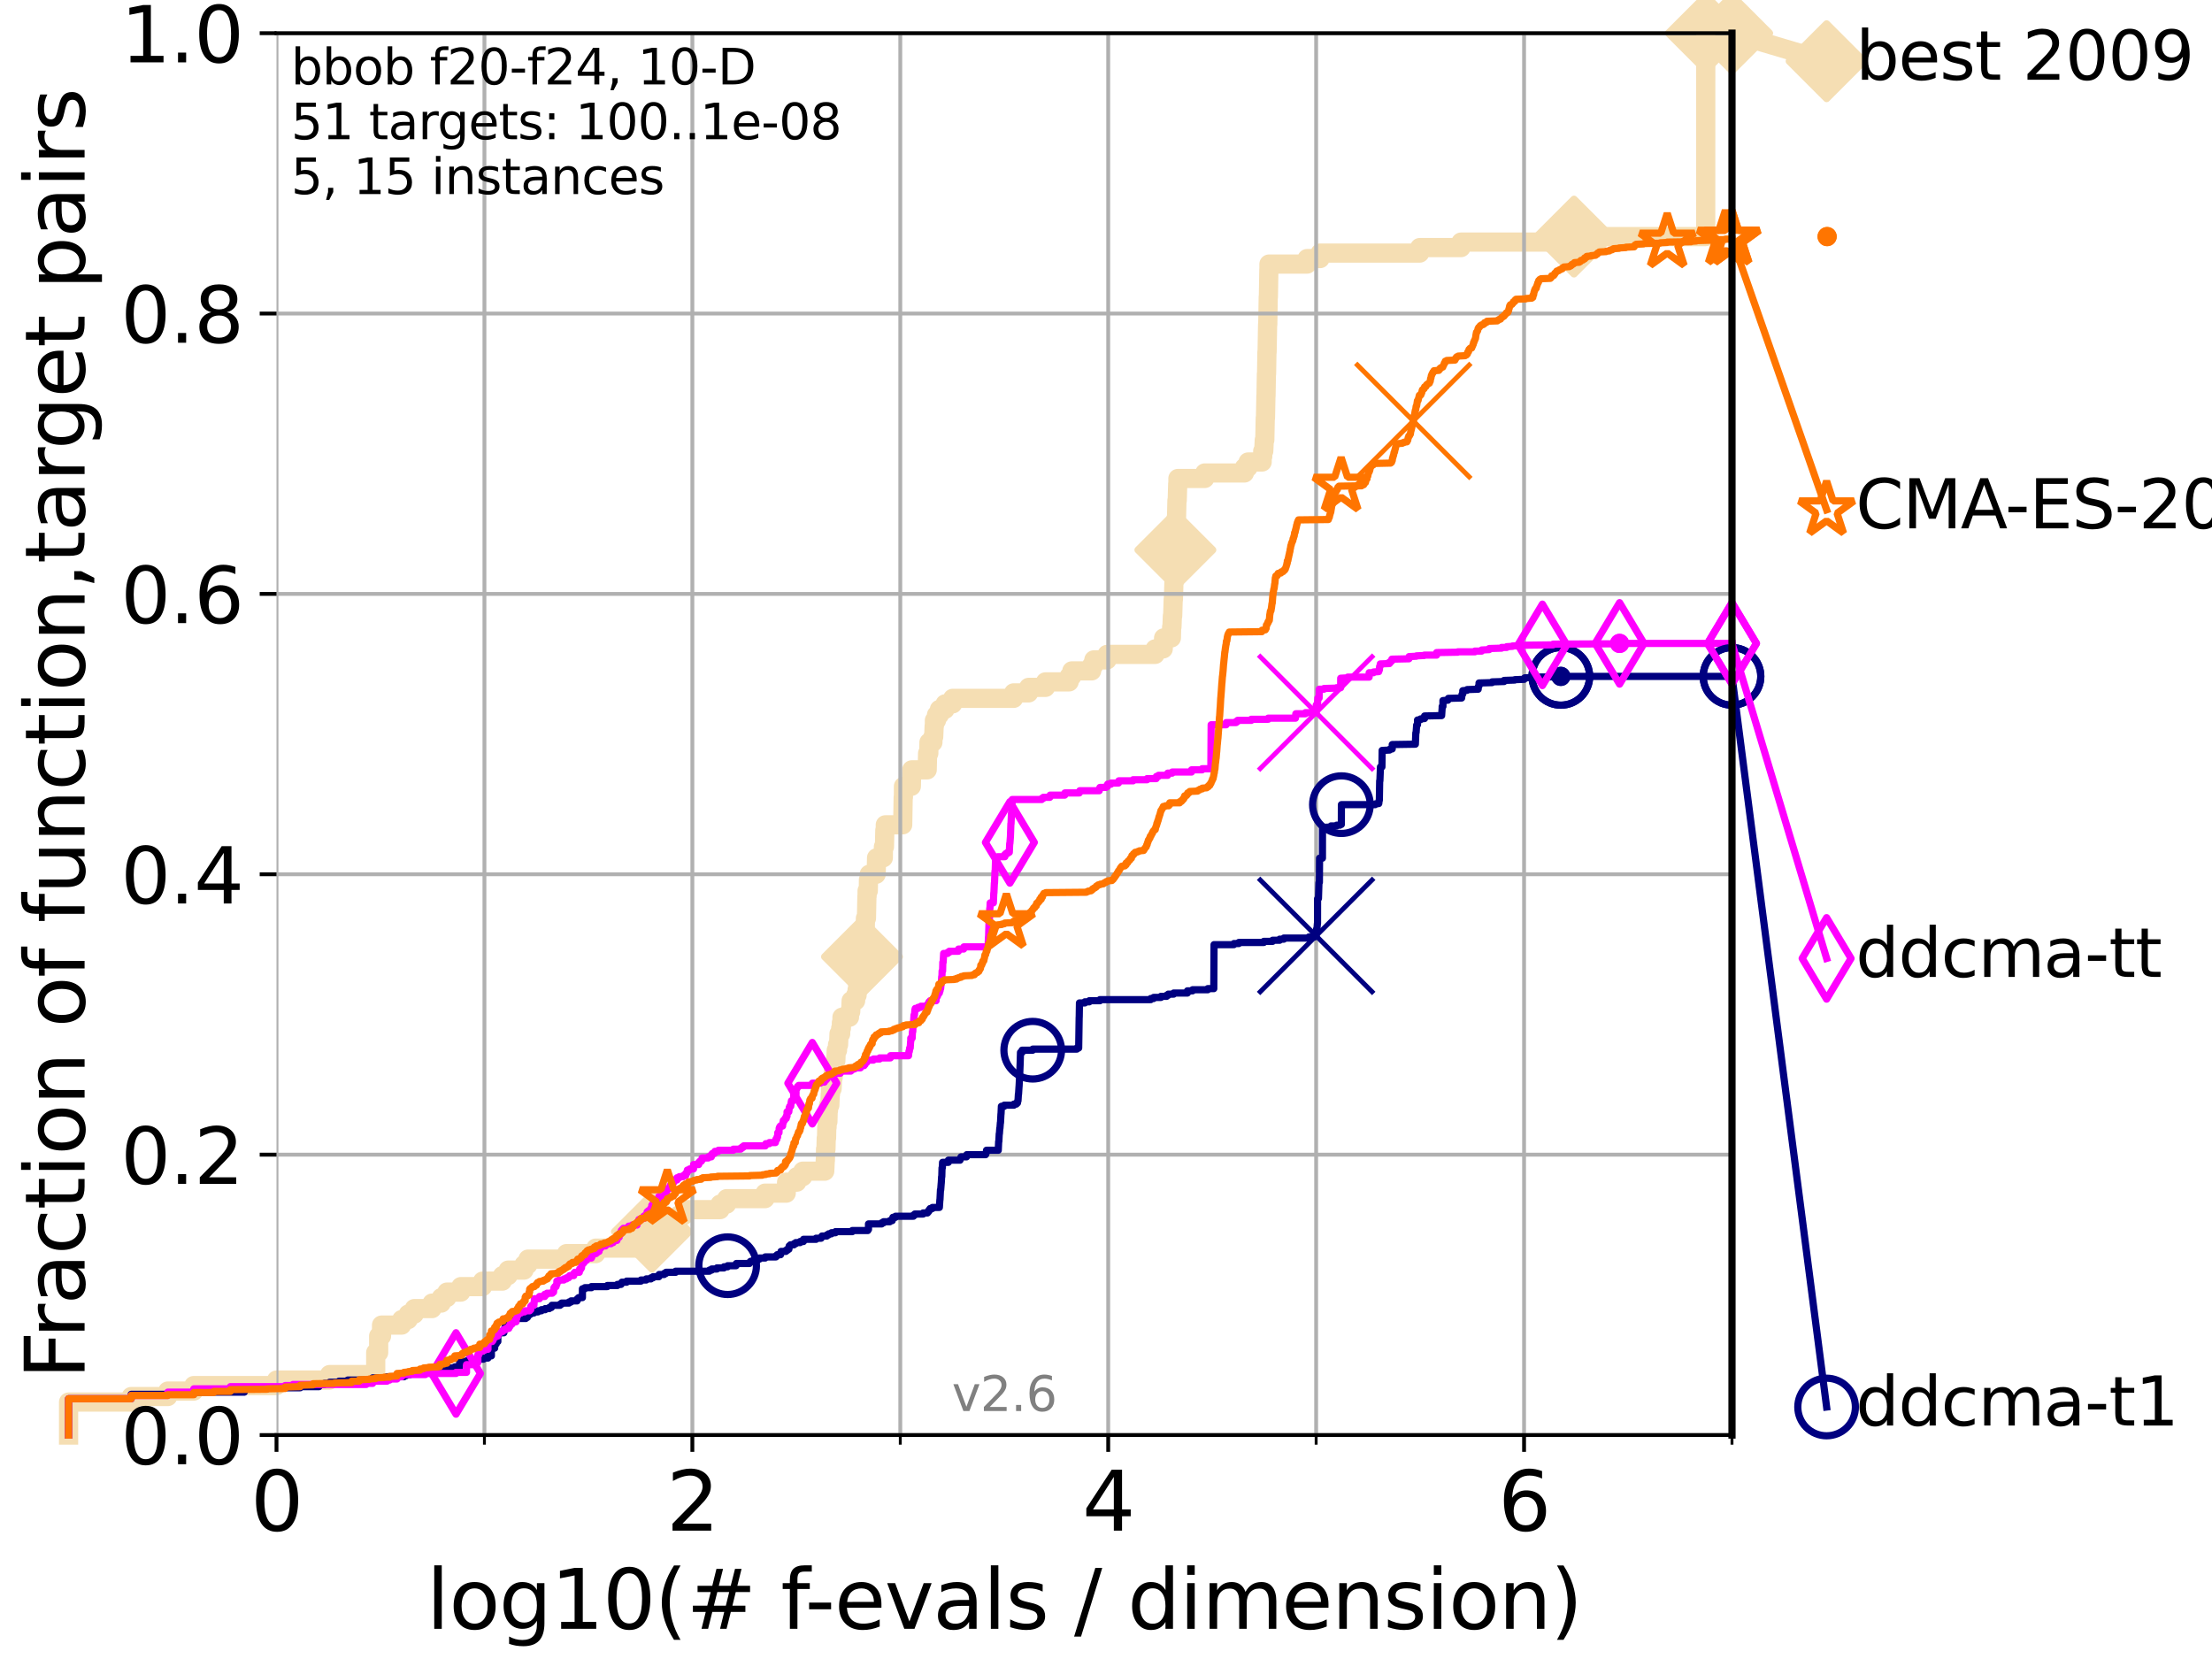 <?xml version="1.0" encoding="utf-8" standalone="no"?>
<!DOCTYPE svg PUBLIC "-//W3C//DTD SVG 1.1//EN"
  "http://www.w3.org/Graphics/SVG/1.1/DTD/svg11.dtd">
<svg xmlns:xlink="http://www.w3.org/1999/xlink" width="460.8pt" height="345.6pt" viewBox="0 0 460.8 345.6" xmlns="http://www.w3.org/2000/svg" version="1.1">
 <defs>
  <style type="text/css">*{stroke-linejoin: round; stroke-linecap: butt}</style>
 </defs>
 <g id="figure_1">
  <g id="patch_1">
   <path d="M 0 345.6 
L 460.8 345.6 
L 460.8 0 
L 0 0 
z
" style="fill: #ffffff"/>
  </g>
  <g id="axes_1">
   <g id="patch_2">
    <path d="M 57.6 298.944 
L 360.806 298.944 
L 360.806 6.912 
L 57.6 6.912 
z
" style="fill: #ffffff"/>
   </g>
   <g id="line2d_1">
    <path d="M 14.285 298.944 
L 14.285 292.073 
L 27.324 292.073 
L 27.324 290.927 
L 34.951 290.927 
L 34.951 289.782 
L 40.363 289.782 
L 40.363 288.637 
L 57.6 288.637 
L 57.6 287.492 
L 68.657 287.492 
L 68.657 286.347 
L 78.267 286.347 
L 78.267 281.766 
L 78.883 281.766 
L 78.883 278.33 
L 79.481 278.33 
L 79.481 276.04 
L 83.678 276.04 
L 83.678 274.894 
L 85.039 274.894 
L 85.039 273.749 
L 86.307 273.749 
L 86.307 272.604 
L 90.008 272.604 
L 90.008 271.459 
L 91.923 271.459 
L 91.923 270.313 
L 93.099 270.313 
L 93.099 269.168 
L 95.999 269.168 
L 95.999 268.023 
L 100.535 268.023 
L 100.535 266.878 
L 104.656 266.878 
L 104.656 265.733 
L 105.851 265.733 
L 105.851 264.587 
L 109.159 264.587 
L 109.159 263.442 
L 109.99 263.442 
L 109.99 262.297 
L 118.001 262.297 
L 118.001 261.152 
L 124.102 261.152 
L 124.102 260.006 
L 134.495 260.006 
L 134.495 258.861 
L 135.569 258.861 
L 135.569 257.716 
L 135.806 257.716 
L 135.806 256.571 
L 139.289 256.571 
L 139.289 255.426 
L 140.313 255.426 
L 140.313 254.28 
L 141.371 254.28 
L 141.371 253.135 
L 142.559 253.135 
L 142.559 251.99 
L 150.001 251.99 
L 150.001 250.845 
L 151.375 250.845 
L 151.375 249.699 
L 159.368 249.699 
L 159.368 248.554 
L 163.786 248.554 
L 163.859 246.264 
L 165.999 246.264 
L 165.999 245.118 
L 167.24 245.118 
L 167.24 243.973 
L 171.809 243.973 
L 171.917 241.683 
L 171.947 241.683 
L 171.977 239.392 
L 172.067 239.392 
L 172.119 237.102 
L 172.187 237.102 
L 172.23 234.811 
L 172.302 234.811 
L 172.302 233.666 
L 172.47 233.666 
L 172.524 231.376 
L 172.587 231.376 
L 172.587 230.231 
L 172.868 230.231 
L 172.958 227.94 
L 173.011 227.94 
L 173.011 226.795 
L 173.346 226.795 
L 173.442 224.504 
L 173.565 224.504 
L 173.565 223.359 
L 173.754 223.359 
L 173.754 222.214 
L 173.957 222.214 
L 173.957 221.069 
L 174.115 221.069 
L 174.207 218.778 
L 174.473 218.778 
L 174.473 217.633 
L 174.69 217.633 
L 174.783 215.343 
L 175.135 215.343 
L 175.135 214.197 
L 175.273 214.197 
L 175.273 213.052 
L 175.396 213.052 
L 175.396 211.907 
L 176.965 211.907 
L 176.965 210.762 
L 177.22 210.762 
L 177.308 208.471 
L 178.244 208.471 
L 178.244 207.326 
L 178.547 207.326 
L 178.547 206.181 
L 178.662 206.181 
L 178.713 203.89 
L 179.012 203.89 
L 179.112 201.6 
L 179.311 201.6 
L 179.311 200.455 
L 179.448 200.455 
L 179.448 199.31 
L 179.569 199.31 
L 179.569 198.164 
L 179.786 198.164 
L 179.871 195.874 
L 179.913 195.874 
L 179.913 194.729 
L 180.135 194.729 
L 180.135 193.583 
L 180.257 193.583 
L 180.285 191.293 
L 180.5 191.293 
L 180.593 186.712 
L 180.631 186.712 
L 180.631 185.567 
L 180.884 185.567 
L 180.916 183.276 
L 181.074 183.276 
L 181.074 182.131 
L 182.519 182.131 
L 182.604 178.696 
L 184.011 178.696 
L 184.031 176.405 
L 184.246 176.405 
L 184.326 172.969 
L 184.426 172.969 
L 184.426 171.824 
L 188.05 171.824 
L 188.147 166.098 
L 188.195 166.098 
L 188.207 163.808 
L 189.848 163.808 
L 189.934 160.372 
L 193.155 160.372 
L 193.236 156.936 
L 193.486 156.936 
L 193.521 154.646 
L 194.344 154.646 
L 194.344 153.501 
L 194.507 153.501 
L 194.6 151.21 
L 194.653 151.21 
L 194.653 150.065 
L 195.093 150.065 
L 195.093 148.92 
L 195.7 148.92 
L 195.7 147.774 
L 196.88 147.774 
L 196.88 146.629 
L 198.46 146.629 
L 198.46 145.484 
L 211.159 145.484 
L 211.159 144.339 
L 214.287 144.339 
L 214.287 143.194 
L 217.793 143.194 
L 217.793 142.048 
L 222.717 142.048 
L 222.717 140.903 
L 223.287 140.903 
L 223.287 139.758 
L 227.41 139.758 
L 227.41 138.613 
L 227.866 138.613 
L 227.866 137.467 
L 230.626 137.467 
L 230.626 136.322 
L 240.626 136.322 
L 240.626 135.177 
L 242.321 135.177 
L 242.402 132.887 
L 244.02 132.887 
L 244.074 130.596 
L 244.142 130.596 
L 244.227 128.306 
L 244.291 128.306 
L 244.397 124.87 
L 244.442 124.87 
L 244.545 121.434 
L 244.587 121.434 
L 244.673 117.999 
L 244.722 117.999 
L 244.818 114.563 
L 244.85 114.563 
L 244.94 111.127 
L 244.975 111.127 
L 245.054 107.692 
L 245.094 107.692 
L 245.178 104.256 
L 245.236 104.256 
L 245.338 100.82 
L 245.379 100.82 
L 245.379 99.675 
L 250.967 99.675 
L 250.967 98.53 
L 259.234 98.53 
L 259.234 97.385 
L 260.006 97.385 
L 260.006 96.239 
L 262.93 96.239 
L 262.93 95.094 
L 263.052 95.094 
L 263.052 93.949 
L 263.267 93.949 
L 263.369 91.659 
L 263.483 91.659 
L 263.577 87.078 
L 263.621 87.078 
L 263.713 82.497 
L 263.733 82.497 
L 263.813 77.916 
L 263.847 77.916 
L 263.925 73.335 
L 263.96 73.335 
L 264.064 67.609 
L 264.1 67.609 
L 264.194 61.883 
L 264.227 61.883 
L 264.326 56.157 
L 264.349 56.157 
L 264.349 55.011 
L 272.291 55.011 
L 272.291 53.866 
L 275.003 53.866 
L 275.003 52.721 
L 295.753 52.721 
L 295.753 51.576 
L 304.36 51.576 
L 304.36 50.43 
L 327.888 50.43 
L 327.888 49.285 
L 355.331 49.285 
L 355.34 6.912 
L 360.806 6.912 
L 360.806 6.912 
" style="fill: none; stroke: #f5deb3; stroke-width: 4; stroke-linecap: square"/>
   </g>
   <g id="line2d_2">
    <defs>
     <path id="mce682368bc" d="M -0 7.778 
L 7.778 0 
L 0 -7.778 
L -7.778 -0 
z
" style="stroke: #f5deb3; stroke-width: 1.5; stroke-linejoin: miter"/>
    </defs>
    <g>
     <use xlink:href="#mce682368bc" x="135.806" y="256.571" style="fill: #f5deb3; stroke: #f5deb3; stroke-width: 1.5; stroke-linejoin: miter"/>
     <use xlink:href="#mce682368bc" x="179.569" y="199.31" style="fill: #f5deb3; stroke: #f5deb3; stroke-width: 1.5; stroke-linejoin: miter"/>
     <use xlink:href="#mce682368bc" x="244.85" y="114.563" style="fill: #f5deb3; stroke: #f5deb3; stroke-width: 1.5; stroke-linejoin: miter"/>
     <use xlink:href="#mce682368bc" x="327.888" y="49.285" style="fill: #f5deb3; stroke: #f5deb3; stroke-width: 1.5; stroke-linejoin: miter"/>
     <use xlink:href="#mce682368bc" x="355.34" y="6.912" style="fill: #f5deb3; stroke: #f5deb3; stroke-width: 1.5; stroke-linejoin: miter"/>
     <use xlink:href="#mce682368bc" x="360.806" y="6.912" style="fill: #f5deb3; stroke: #f5deb3; stroke-width: 1.5; stroke-linejoin: miter"/>
    </g>
   </g>
   <g id="line2d_3">
    <path style="fill: none; stroke: #f5deb3; stroke-width: 4; stroke-linecap: square"/>
    <g/>
   </g>
   <g id="line2d_4">
    <path d="M 360.806 6.912 
L 380.515 12.753 
" style="fill: none; stroke: #f5deb3; stroke-width: 4; stroke-linecap: square"/>
    <g>
     <use xlink:href="#mce682368bc" x="360.806" y="6.912" style="fill: #f5deb3; stroke: #f5deb3; stroke-width: 1.5; stroke-linejoin: miter"/>
     <use xlink:href="#mce682368bc" x="380.515" y="12.753" style="fill: #f5deb3; stroke: #f5deb3; stroke-width: 1.5; stroke-linejoin: miter"/>
    </g>
   </g>
   <g id="matplotlib.axis_1">
    <g id="xtick_1">
     <g id="line2d_5">
      <path d="M 57.6 298.944 
L 57.6 6.912 
" clip-path="url(#pc786b5b2b1)" style="fill: none; stroke: #b0b0b0; stroke-width: 0.8; stroke-linecap: square"/>
     </g>
     <g id="line2d_6">
      <defs>
       <path id="m8b8a01cf72" d="M 0 0 
L 0 3.5 
" style="stroke: #000000; stroke-width: 0.8"/>
      </defs>
      <g>
       <use xlink:href="#m8b8a01cf72" x="57.6" y="298.944" style="stroke: #000000; stroke-width: 0.8"/>
      </g>
     </g>
     <g id="text_1">
      <!-- 0 -->
      <g transform="translate(52.192 318.861)scale(0.17 -0.17)">
       <defs>
        <path id="DejaVuSans-30" d="M 2034 4250 
Q 1547 4250 1301 3770 
Q 1056 3291 1056 2328 
Q 1056 1369 1301 889 
Q 1547 409 2034 409 
Q 2525 409 2770 889 
Q 3016 1369 3016 2328 
Q 3016 3291 2770 3770 
Q 2525 4250 2034 4250 
z
M 2034 4750 
Q 2819 4750 3233 4129 
Q 3647 3509 3647 2328 
Q 3647 1150 3233 529 
Q 2819 -91 2034 -91 
Q 1250 -91 836 529 
Q 422 1150 422 2328 
Q 422 3509 836 4129 
Q 1250 4750 2034 4750 
z
" transform="scale(0.016)"/>
       </defs>
       <use xlink:href="#DejaVuSans-30"/>
      </g>
     </g>
    </g>
    <g id="xtick_2">
     <g id="line2d_7">
      <path d="M 144.23 298.944 
L 144.23 6.912 
" clip-path="url(#pc786b5b2b1)" style="fill: none; stroke: #b0b0b0; stroke-width: 0.8; stroke-linecap: square"/>
     </g>
     <g id="line2d_8">
      <g>
       <use xlink:href="#m8b8a01cf72" x="144.23" y="298.944" style="stroke: #000000; stroke-width: 0.8"/>
      </g>
     </g>
     <g id="text_2">
      <!-- 2 -->
      <g transform="translate(138.822 318.861)scale(0.17 -0.17)">
       <defs>
        <path id="DejaVuSans-32" d="M 1228 531 
L 3431 531 
L 3431 0 
L 469 0 
L 469 531 
Q 828 903 1448 1529 
Q 2069 2156 2228 2338 
Q 2531 2678 2651 2914 
Q 2772 3150 2772 3378 
Q 2772 3750 2511 3984 
Q 2250 4219 1831 4219 
Q 1534 4219 1204 4116 
Q 875 4013 500 3803 
L 500 4441 
Q 881 4594 1212 4672 
Q 1544 4750 1819 4750 
Q 2544 4750 2975 4387 
Q 3406 4025 3406 3419 
Q 3406 3131 3298 2873 
Q 3191 2616 2906 2266 
Q 2828 2175 2409 1742 
Q 1991 1309 1228 531 
z
" transform="scale(0.016)"/>
       </defs>
       <use xlink:href="#DejaVuSans-32"/>
      </g>
     </g>
    </g>
    <g id="xtick_3">
     <g id="line2d_9">
      <path d="M 230.861 298.944 
L 230.861 6.912 
" clip-path="url(#pc786b5b2b1)" style="fill: none; stroke: #b0b0b0; stroke-width: 0.8; stroke-linecap: square"/>
     </g>
     <g id="line2d_10">
      <g>
       <use xlink:href="#m8b8a01cf72" x="230.861" y="298.944" style="stroke: #000000; stroke-width: 0.8"/>
      </g>
     </g>
     <g id="text_3">
      <!-- 4 -->
      <g transform="translate(225.453 318.861)scale(0.17 -0.17)">
       <defs>
        <path id="DejaVuSans-34" d="M 2419 4116 
L 825 1625 
L 2419 1625 
L 2419 4116 
z
M 2253 4666 
L 3047 4666 
L 3047 1625 
L 3713 1625 
L 3713 1100 
L 3047 1100 
L 3047 0 
L 2419 0 
L 2419 1100 
L 313 1100 
L 313 1709 
L 2253 4666 
z
" transform="scale(0.016)"/>
       </defs>
       <use xlink:href="#DejaVuSans-34"/>
      </g>
     </g>
    </g>
    <g id="xtick_4">
     <g id="line2d_11">
      <path d="M 317.491 298.944 
L 317.491 6.912 
" clip-path="url(#pc786b5b2b1)" style="fill: none; stroke: #b0b0b0; stroke-width: 0.8; stroke-linecap: square"/>
     </g>
     <g id="line2d_12">
      <g>
       <use xlink:href="#m8b8a01cf72" x="317.491" y="298.944" style="stroke: #000000; stroke-width: 0.8"/>
      </g>
     </g>
     <g id="text_4">
      <!-- 6 -->
      <g transform="translate(312.083 318.861)scale(0.17 -0.17)">
       <defs>
        <path id="DejaVuSans-36" d="M 2113 2584 
Q 1688 2584 1439 2293 
Q 1191 2003 1191 1497 
Q 1191 994 1439 701 
Q 1688 409 2113 409 
Q 2538 409 2786 701 
Q 3034 994 3034 1497 
Q 3034 2003 2786 2293 
Q 2538 2584 2113 2584 
z
M 3366 4563 
L 3366 3988 
Q 3128 4100 2886 4159 
Q 2644 4219 2406 4219 
Q 1781 4219 1451 3797 
Q 1122 3375 1075 2522 
Q 1259 2794 1537 2939 
Q 1816 3084 2150 3084 
Q 2853 3084 3261 2657 
Q 3669 2231 3669 1497 
Q 3669 778 3244 343 
Q 2819 -91 2113 -91 
Q 1303 -91 875 529 
Q 447 1150 447 2328 
Q 447 3434 972 4092 
Q 1497 4750 2381 4750 
Q 2619 4750 2861 4703 
Q 3103 4656 3366 4563 
z
" transform="scale(0.016)"/>
       </defs>
       <use xlink:href="#DejaVuSans-36"/>
      </g>
     </g>
    </g>
    <g id="xtick_5">
     <g id="line2d_13">
      <path d="M 100.915 298.944 
L 100.915 6.912 
" clip-path="url(#pc786b5b2b1)" style="fill: none; stroke: #b0b0b0; stroke-width: 0.8; stroke-linecap: square"/>
     </g>
     <g id="line2d_14">
      <defs>
       <path id="mf0773ff0eb" d="M 0 0 
L 0 2 
" style="stroke: #000000; stroke-width: 0.6"/>
      </defs>
      <g>
       <use xlink:href="#mf0773ff0eb" x="100.915" y="298.944" style="stroke: #000000; stroke-width: 0.6"/>
      </g>
     </g>
    </g>
    <g id="xtick_6">
     <g id="line2d_15">
      <path d="M 187.546 298.944 
L 187.546 6.912 
" clip-path="url(#pc786b5b2b1)" style="fill: none; stroke: #b0b0b0; stroke-width: 0.8; stroke-linecap: square"/>
     </g>
     <g id="line2d_16">
      <g>
       <use xlink:href="#mf0773ff0eb" x="187.546" y="298.944" style="stroke: #000000; stroke-width: 0.6"/>
      </g>
     </g>
    </g>
    <g id="xtick_7">
     <g id="line2d_17">
      <path d="M 274.176 298.944 
L 274.176 6.912 
" clip-path="url(#pc786b5b2b1)" style="fill: none; stroke: #b0b0b0; stroke-width: 0.8; stroke-linecap: square"/>
     </g>
     <g id="line2d_18">
      <g>
       <use xlink:href="#mf0773ff0eb" x="274.176" y="298.944" style="stroke: #000000; stroke-width: 0.6"/>
      </g>
     </g>
    </g>
    <g id="xtick_8">
     <g id="line2d_19">
      <path d="M 360.806 298.944 
L 360.806 6.912 
" clip-path="url(#pc786b5b2b1)" style="fill: none; stroke: #b0b0b0; stroke-width: 0.8; stroke-linecap: square"/>
     </g>
     <g id="line2d_20">
      <g>
       <use xlink:href="#mf0773ff0eb" x="360.806" y="298.944" style="stroke: #000000; stroke-width: 0.6"/>
      </g>
     </g>
    </g>
    <g id="text_5">
     <!-- log10(# f-evals / dimension) -->
     <g transform="translate(88.823 339.314)scale(0.17 -0.17)">
      <defs>
       <path id="DejaVuSans-6c" d="M 603 4863 
L 1178 4863 
L 1178 0 
L 603 0 
L 603 4863 
z
" transform="scale(0.016)"/>
       <path id="DejaVuSans-6f" d="M 1959 3097 
Q 1497 3097 1228 2736 
Q 959 2375 959 1747 
Q 959 1119 1226 758 
Q 1494 397 1959 397 
Q 2419 397 2687 759 
Q 2956 1122 2956 1747 
Q 2956 2369 2687 2733 
Q 2419 3097 1959 3097 
z
M 1959 3584 
Q 2709 3584 3137 3096 
Q 3566 2609 3566 1747 
Q 3566 888 3137 398 
Q 2709 -91 1959 -91 
Q 1206 -91 779 398 
Q 353 888 353 1747 
Q 353 2609 779 3096 
Q 1206 3584 1959 3584 
z
" transform="scale(0.016)"/>
       <path id="DejaVuSans-67" d="M 2906 1791 
Q 2906 2416 2648 2759 
Q 2391 3103 1925 3103 
Q 1463 3103 1205 2759 
Q 947 2416 947 1791 
Q 947 1169 1205 825 
Q 1463 481 1925 481 
Q 2391 481 2648 825 
Q 2906 1169 2906 1791 
z
M 3481 434 
Q 3481 -459 3084 -895 
Q 2688 -1331 1869 -1331 
Q 1566 -1331 1297 -1286 
Q 1028 -1241 775 -1147 
L 775 -588 
Q 1028 -725 1275 -790 
Q 1522 -856 1778 -856 
Q 2344 -856 2625 -561 
Q 2906 -266 2906 331 
L 2906 616 
Q 2728 306 2450 153 
Q 2172 0 1784 0 
Q 1141 0 747 490 
Q 353 981 353 1791 
Q 353 2603 747 3093 
Q 1141 3584 1784 3584 
Q 2172 3584 2450 3431 
Q 2728 3278 2906 2969 
L 2906 3500 
L 3481 3500 
L 3481 434 
z
" transform="scale(0.016)"/>
       <path id="DejaVuSans-31" d="M 794 531 
L 1825 531 
L 1825 4091 
L 703 3866 
L 703 4441 
L 1819 4666 
L 2450 4666 
L 2450 531 
L 3481 531 
L 3481 0 
L 794 0 
L 794 531 
z
" transform="scale(0.016)"/>
       <path id="DejaVuSans-28" d="M 1984 4856 
Q 1566 4138 1362 3434 
Q 1159 2731 1159 2009 
Q 1159 1288 1364 580 
Q 1569 -128 1984 -844 
L 1484 -844 
Q 1016 -109 783 600 
Q 550 1309 550 2009 
Q 550 2706 781 3412 
Q 1013 4119 1484 4856 
L 1984 4856 
z
" transform="scale(0.016)"/>
       <path id="DejaVuSans-23" d="M 3272 2816 
L 2363 2816 
L 2100 1772 
L 3016 1772 
L 3272 2816 
z
M 2803 4594 
L 2478 3297 
L 3391 3297 
L 3719 4594 
L 4219 4594 
L 3897 3297 
L 4872 3297 
L 4872 2816 
L 3775 2816 
L 3519 1772 
L 4513 1772 
L 4513 1294 
L 3397 1294 
L 3072 0 
L 2572 0 
L 2894 1294 
L 1978 1294 
L 1656 0 
L 1153 0 
L 1478 1294 
L 494 1294 
L 494 1772 
L 1594 1772 
L 1856 2816 
L 850 2816 
L 850 3297 
L 1978 3297 
L 2297 4594 
L 2803 4594 
z
" transform="scale(0.016)"/>
       <path id="DejaVuSans-20" transform="scale(0.016)"/>
       <path id="DejaVuSans-66" d="M 2375 4863 
L 2375 4384 
L 1825 4384 
Q 1516 4384 1395 4259 
Q 1275 4134 1275 3809 
L 1275 3500 
L 2222 3500 
L 2222 3053 
L 1275 3053 
L 1275 0 
L 697 0 
L 697 3053 
L 147 3053 
L 147 3500 
L 697 3500 
L 697 3744 
Q 697 4328 969 4595 
Q 1241 4863 1831 4863 
L 2375 4863 
z
" transform="scale(0.016)"/>
       <path id="DejaVuSans-2d" d="M 313 2009 
L 1997 2009 
L 1997 1497 
L 313 1497 
L 313 2009 
z
" transform="scale(0.016)"/>
       <path id="DejaVuSans-65" d="M 3597 1894 
L 3597 1613 
L 953 1613 
Q 991 1019 1311 708 
Q 1631 397 2203 397 
Q 2534 397 2845 478 
Q 3156 559 3463 722 
L 3463 178 
Q 3153 47 2828 -22 
Q 2503 -91 2169 -91 
Q 1331 -91 842 396 
Q 353 884 353 1716 
Q 353 2575 817 3079 
Q 1281 3584 2069 3584 
Q 2775 3584 3186 3129 
Q 3597 2675 3597 1894 
z
M 3022 2063 
Q 3016 2534 2758 2815 
Q 2500 3097 2075 3097 
Q 1594 3097 1305 2825 
Q 1016 2553 972 2059 
L 3022 2063 
z
" transform="scale(0.016)"/>
       <path id="DejaVuSans-76" d="M 191 3500 
L 800 3500 
L 1894 563 
L 2988 3500 
L 3597 3500 
L 2284 0 
L 1503 0 
L 191 3500 
z
" transform="scale(0.016)"/>
       <path id="DejaVuSans-61" d="M 2194 1759 
Q 1497 1759 1228 1600 
Q 959 1441 959 1056 
Q 959 750 1161 570 
Q 1363 391 1709 391 
Q 2188 391 2477 730 
Q 2766 1069 2766 1631 
L 2766 1759 
L 2194 1759 
z
M 3341 1997 
L 3341 0 
L 2766 0 
L 2766 531 
Q 2569 213 2275 61 
Q 1981 -91 1556 -91 
Q 1019 -91 701 211 
Q 384 513 384 1019 
Q 384 1609 779 1909 
Q 1175 2209 1959 2209 
L 2766 2209 
L 2766 2266 
Q 2766 2663 2505 2880 
Q 2244 3097 1772 3097 
Q 1472 3097 1187 3025 
Q 903 2953 641 2809 
L 641 3341 
Q 956 3463 1253 3523 
Q 1550 3584 1831 3584 
Q 2591 3584 2966 3190 
Q 3341 2797 3341 1997 
z
" transform="scale(0.016)"/>
       <path id="DejaVuSans-73" d="M 2834 3397 
L 2834 2853 
Q 2591 2978 2328 3040 
Q 2066 3103 1784 3103 
Q 1356 3103 1142 2972 
Q 928 2841 928 2578 
Q 928 2378 1081 2264 
Q 1234 2150 1697 2047 
L 1894 2003 
Q 2506 1872 2764 1633 
Q 3022 1394 3022 966 
Q 3022 478 2636 193 
Q 2250 -91 1575 -91 
Q 1294 -91 989 -36 
Q 684 19 347 128 
L 347 722 
Q 666 556 975 473 
Q 1284 391 1588 391 
Q 1994 391 2212 530 
Q 2431 669 2431 922 
Q 2431 1156 2273 1281 
Q 2116 1406 1581 1522 
L 1381 1569 
Q 847 1681 609 1914 
Q 372 2147 372 2553 
Q 372 3047 722 3315 
Q 1072 3584 1716 3584 
Q 2034 3584 2315 3537 
Q 2597 3491 2834 3397 
z
" transform="scale(0.016)"/>
       <path id="DejaVuSans-2f" d="M 1625 4666 
L 2156 4666 
L 531 -594 
L 0 -594 
L 1625 4666 
z
" transform="scale(0.016)"/>
       <path id="DejaVuSans-64" d="M 2906 2969 
L 2906 4863 
L 3481 4863 
L 3481 0 
L 2906 0 
L 2906 525 
Q 2725 213 2448 61 
Q 2172 -91 1784 -91 
Q 1150 -91 751 415 
Q 353 922 353 1747 
Q 353 2572 751 3078 
Q 1150 3584 1784 3584 
Q 2172 3584 2448 3432 
Q 2725 3281 2906 2969 
z
M 947 1747 
Q 947 1113 1208 752 
Q 1469 391 1925 391 
Q 2381 391 2643 752 
Q 2906 1113 2906 1747 
Q 2906 2381 2643 2742 
Q 2381 3103 1925 3103 
Q 1469 3103 1208 2742 
Q 947 2381 947 1747 
z
" transform="scale(0.016)"/>
       <path id="DejaVuSans-69" d="M 603 3500 
L 1178 3500 
L 1178 0 
L 603 0 
L 603 3500 
z
M 603 4863 
L 1178 4863 
L 1178 4134 
L 603 4134 
L 603 4863 
z
" transform="scale(0.016)"/>
       <path id="DejaVuSans-6d" d="M 3328 2828 
Q 3544 3216 3844 3400 
Q 4144 3584 4550 3584 
Q 5097 3584 5394 3201 
Q 5691 2819 5691 2113 
L 5691 0 
L 5113 0 
L 5113 2094 
Q 5113 2597 4934 2840 
Q 4756 3084 4391 3084 
Q 3944 3084 3684 2787 
Q 3425 2491 3425 1978 
L 3425 0 
L 2847 0 
L 2847 2094 
Q 2847 2600 2669 2842 
Q 2491 3084 2119 3084 
Q 1678 3084 1418 2786 
Q 1159 2488 1159 1978 
L 1159 0 
L 581 0 
L 581 3500 
L 1159 3500 
L 1159 2956 
Q 1356 3278 1631 3431 
Q 1906 3584 2284 3584 
Q 2666 3584 2933 3390 
Q 3200 3197 3328 2828 
z
" transform="scale(0.016)"/>
       <path id="DejaVuSans-6e" d="M 3513 2113 
L 3513 0 
L 2938 0 
L 2938 2094 
Q 2938 2591 2744 2837 
Q 2550 3084 2163 3084 
Q 1697 3084 1428 2787 
Q 1159 2491 1159 1978 
L 1159 0 
L 581 0 
L 581 3500 
L 1159 3500 
L 1159 2956 
Q 1366 3272 1645 3428 
Q 1925 3584 2291 3584 
Q 2894 3584 3203 3211 
Q 3513 2838 3513 2113 
z
" transform="scale(0.016)"/>
       <path id="DejaVuSans-29" d="M 513 4856 
L 1013 4856 
Q 1481 4119 1714 3412 
Q 1947 2706 1947 2009 
Q 1947 1309 1714 600 
Q 1481 -109 1013 -844 
L 513 -844 
Q 928 -128 1133 580 
Q 1338 1288 1338 2009 
Q 1338 2731 1133 3434 
Q 928 4138 513 4856 
z
" transform="scale(0.016)"/>
      </defs>
      <use xlink:href="#DejaVuSans-6c"/>
      <use xlink:href="#DejaVuSans-6f" x="27.783"/>
      <use xlink:href="#DejaVuSans-67" x="88.965"/>
      <use xlink:href="#DejaVuSans-31" x="152.441"/>
      <use xlink:href="#DejaVuSans-30" x="216.064"/>
      <use xlink:href="#DejaVuSans-28" x="279.688"/>
      <use xlink:href="#DejaVuSans-23" x="318.701"/>
      <use xlink:href="#DejaVuSans-20" x="402.49"/>
      <use xlink:href="#DejaVuSans-66" x="434.277"/>
      <use xlink:href="#DejaVuSans-2d" x="463.982"/>
      <use xlink:href="#DejaVuSans-65" x="500.066"/>
      <use xlink:href="#DejaVuSans-76" x="561.59"/>
      <use xlink:href="#DejaVuSans-61" x="620.77"/>
      <use xlink:href="#DejaVuSans-6c" x="682.049"/>
      <use xlink:href="#DejaVuSans-73" x="709.832"/>
      <use xlink:href="#DejaVuSans-20" x="761.932"/>
      <use xlink:href="#DejaVuSans-2f" x="793.719"/>
      <use xlink:href="#DejaVuSans-20" x="827.41"/>
      <use xlink:href="#DejaVuSans-64" x="859.197"/>
      <use xlink:href="#DejaVuSans-69" x="922.674"/>
      <use xlink:href="#DejaVuSans-6d" x="950.457"/>
      <use xlink:href="#DejaVuSans-65" x="1047.869"/>
      <use xlink:href="#DejaVuSans-6e" x="1109.393"/>
      <use xlink:href="#DejaVuSans-73" x="1172.771"/>
      <use xlink:href="#DejaVuSans-69" x="1224.871"/>
      <use xlink:href="#DejaVuSans-6f" x="1252.654"/>
      <use xlink:href="#DejaVuSans-6e" x="1313.836"/>
      <use xlink:href="#DejaVuSans-29" x="1377.215"/>
     </g>
    </g>
   </g>
   <g id="matplotlib.axis_2">
    <g id="ytick_1">
     <g id="line2d_21">
      <path d="M 57.6 298.944 
L 360.806 298.944 
" clip-path="url(#pc786b5b2b1)" style="fill: none; stroke: #b0b0b0; stroke-width: 0.8; stroke-linecap: square"/>
     </g>
     <g id="line2d_22">
      <defs>
       <path id="m6b74682a80" d="M 0 0 
L -3.5 0 
" style="stroke: #000000; stroke-width: 0.8"/>
      </defs>
      <g>
       <use xlink:href="#m6b74682a80" x="57.6" y="298.944" style="stroke: #000000; stroke-width: 0.8"/>
      </g>
     </g>
     <g id="text_6">
      <!-- 0.0 -->
      <g transform="translate(25.155 305.023)scale(0.16 -0.16)">
       <defs>
        <path id="DejaVuSans-2e" d="M 684 794 
L 1344 794 
L 1344 0 
L 684 0 
L 684 794 
z
" transform="scale(0.016)"/>
       </defs>
       <use xlink:href="#DejaVuSans-30"/>
       <use xlink:href="#DejaVuSans-2e" x="63.623"/>
       <use xlink:href="#DejaVuSans-30" x="95.41"/>
      </g>
     </g>
    </g>
    <g id="ytick_2">
     <g id="line2d_23">
      <path d="M 57.6 240.538 
L 360.806 240.538 
" clip-path="url(#pc786b5b2b1)" style="fill: none; stroke: #b0b0b0; stroke-width: 0.8; stroke-linecap: square"/>
     </g>
     <g id="line2d_24">
      <g>
       <use xlink:href="#m6b74682a80" x="57.6" y="240.538" style="stroke: #000000; stroke-width: 0.8"/>
      </g>
     </g>
     <g id="text_7">
      <!-- 0.2 -->
      <g transform="translate(25.155 246.616)scale(0.16 -0.16)">
       <use xlink:href="#DejaVuSans-30"/>
       <use xlink:href="#DejaVuSans-2e" x="63.623"/>
       <use xlink:href="#DejaVuSans-32" x="95.41"/>
      </g>
     </g>
    </g>
    <g id="ytick_3">
     <g id="line2d_25">
      <path d="M 57.6 182.131 
L 360.806 182.131 
" clip-path="url(#pc786b5b2b1)" style="fill: none; stroke: #b0b0b0; stroke-width: 0.8; stroke-linecap: square"/>
     </g>
     <g id="line2d_26">
      <g>
       <use xlink:href="#m6b74682a80" x="57.6" y="182.131" style="stroke: #000000; stroke-width: 0.8"/>
      </g>
     </g>
     <g id="text_8">
      <!-- 0.4 -->
      <g transform="translate(25.155 188.21)scale(0.16 -0.16)">
       <use xlink:href="#DejaVuSans-30"/>
       <use xlink:href="#DejaVuSans-2e" x="63.623"/>
       <use xlink:href="#DejaVuSans-34" x="95.41"/>
      </g>
     </g>
    </g>
    <g id="ytick_4">
     <g id="line2d_27">
      <path d="M 57.6 123.725 
L 360.806 123.725 
" clip-path="url(#pc786b5b2b1)" style="fill: none; stroke: #b0b0b0; stroke-width: 0.8; stroke-linecap: square"/>
     </g>
     <g id="line2d_28">
      <g>
       <use xlink:href="#m6b74682a80" x="57.6" y="123.725" style="stroke: #000000; stroke-width: 0.8"/>
      </g>
     </g>
     <g id="text_9">
      <!-- 0.6 -->
      <g transform="translate(25.155 129.804)scale(0.16 -0.16)">
       <use xlink:href="#DejaVuSans-30"/>
       <use xlink:href="#DejaVuSans-2e" x="63.623"/>
       <use xlink:href="#DejaVuSans-36" x="95.41"/>
      </g>
     </g>
    </g>
    <g id="ytick_5">
     <g id="line2d_29">
      <path d="M 57.6 65.318 
L 360.806 65.318 
" clip-path="url(#pc786b5b2b1)" style="fill: none; stroke: #b0b0b0; stroke-width: 0.8; stroke-linecap: square"/>
     </g>
     <g id="line2d_30">
      <g>
       <use xlink:href="#m6b74682a80" x="57.6" y="65.318" style="stroke: #000000; stroke-width: 0.8"/>
      </g>
     </g>
     <g id="text_10">
      <!-- 0.8 -->
      <g transform="translate(25.155 71.397)scale(0.16 -0.16)">
       <defs>
        <path id="DejaVuSans-38" d="M 2034 2216 
Q 1584 2216 1326 1975 
Q 1069 1734 1069 1313 
Q 1069 891 1326 650 
Q 1584 409 2034 409 
Q 2484 409 2743 651 
Q 3003 894 3003 1313 
Q 3003 1734 2745 1975 
Q 2488 2216 2034 2216 
z
M 1403 2484 
Q 997 2584 770 2862 
Q 544 3141 544 3541 
Q 544 4100 942 4425 
Q 1341 4750 2034 4750 
Q 2731 4750 3128 4425 
Q 3525 4100 3525 3541 
Q 3525 3141 3298 2862 
Q 3072 2584 2669 2484 
Q 3125 2378 3379 2068 
Q 3634 1759 3634 1313 
Q 3634 634 3220 271 
Q 2806 -91 2034 -91 
Q 1263 -91 848 271 
Q 434 634 434 1313 
Q 434 1759 690 2068 
Q 947 2378 1403 2484 
z
M 1172 3481 
Q 1172 3119 1398 2916 
Q 1625 2713 2034 2713 
Q 2441 2713 2670 2916 
Q 2900 3119 2900 3481 
Q 2900 3844 2670 4047 
Q 2441 4250 2034 4250 
Q 1625 4250 1398 4047 
Q 1172 3844 1172 3481 
z
" transform="scale(0.016)"/>
       </defs>
       <use xlink:href="#DejaVuSans-30"/>
       <use xlink:href="#DejaVuSans-2e" x="63.623"/>
       <use xlink:href="#DejaVuSans-38" x="95.41"/>
      </g>
     </g>
    </g>
    <g id="ytick_6">
     <g id="line2d_31">
      <path d="M 57.6 6.912 
L 360.806 6.912 
" clip-path="url(#pc786b5b2b1)" style="fill: none; stroke: #b0b0b0; stroke-width: 0.8; stroke-linecap: square"/>
     </g>
     <g id="line2d_32">
      <g>
       <use xlink:href="#m6b74682a80" x="57.6" y="6.912" style="stroke: #000000; stroke-width: 0.8"/>
      </g>
     </g>
     <g id="text_11">
      <!-- 1.0 -->
      <g transform="translate(25.155 12.991)scale(0.16 -0.16)">
       <use xlink:href="#DejaVuSans-31"/>
       <use xlink:href="#DejaVuSans-2e" x="63.623"/>
       <use xlink:href="#DejaVuSans-30" x="95.41"/>
      </g>
     </g>
    </g>
    <g id="text_12">
     <!-- Fraction of function,target pairs -->
     <g transform="translate(17.62 287.313)rotate(-90)scale(0.17 -0.17)">
      <defs>
       <path id="DejaVuSans-46" d="M 628 4666 
L 3309 4666 
L 3309 4134 
L 1259 4134 
L 1259 2759 
L 3109 2759 
L 3109 2228 
L 1259 2228 
L 1259 0 
L 628 0 
L 628 4666 
z
" transform="scale(0.016)"/>
       <path id="DejaVuSans-72" d="M 2631 2963 
Q 2534 3019 2420 3045 
Q 2306 3072 2169 3072 
Q 1681 3072 1420 2755 
Q 1159 2438 1159 1844 
L 1159 0 
L 581 0 
L 581 3500 
L 1159 3500 
L 1159 2956 
Q 1341 3275 1631 3429 
Q 1922 3584 2338 3584 
Q 2397 3584 2469 3576 
Q 2541 3569 2628 3553 
L 2631 2963 
z
" transform="scale(0.016)"/>
       <path id="DejaVuSans-63" d="M 3122 3366 
L 3122 2828 
Q 2878 2963 2633 3030 
Q 2388 3097 2138 3097 
Q 1578 3097 1268 2742 
Q 959 2388 959 1747 
Q 959 1106 1268 751 
Q 1578 397 2138 397 
Q 2388 397 2633 464 
Q 2878 531 3122 666 
L 3122 134 
Q 2881 22 2623 -34 
Q 2366 -91 2075 -91 
Q 1284 -91 818 406 
Q 353 903 353 1747 
Q 353 2603 823 3093 
Q 1294 3584 2113 3584 
Q 2378 3584 2631 3529 
Q 2884 3475 3122 3366 
z
" transform="scale(0.016)"/>
       <path id="DejaVuSans-74" d="M 1172 4494 
L 1172 3500 
L 2356 3500 
L 2356 3053 
L 1172 3053 
L 1172 1153 
Q 1172 725 1289 603 
Q 1406 481 1766 481 
L 2356 481 
L 2356 0 
L 1766 0 
Q 1100 0 847 248 
Q 594 497 594 1153 
L 594 3053 
L 172 3053 
L 172 3500 
L 594 3500 
L 594 4494 
L 1172 4494 
z
" transform="scale(0.016)"/>
       <path id="DejaVuSans-75" d="M 544 1381 
L 544 3500 
L 1119 3500 
L 1119 1403 
Q 1119 906 1312 657 
Q 1506 409 1894 409 
Q 2359 409 2629 706 
Q 2900 1003 2900 1516 
L 2900 3500 
L 3475 3500 
L 3475 0 
L 2900 0 
L 2900 538 
Q 2691 219 2414 64 
Q 2138 -91 1772 -91 
Q 1169 -91 856 284 
Q 544 659 544 1381 
z
M 1991 3584 
L 1991 3584 
z
" transform="scale(0.016)"/>
       <path id="DejaVuSans-2c" d="M 750 794 
L 1409 794 
L 1409 256 
L 897 -744 
L 494 -744 
L 750 256 
L 750 794 
z
" transform="scale(0.016)"/>
       <path id="DejaVuSans-70" d="M 1159 525 
L 1159 -1331 
L 581 -1331 
L 581 3500 
L 1159 3500 
L 1159 2969 
Q 1341 3281 1617 3432 
Q 1894 3584 2278 3584 
Q 2916 3584 3314 3078 
Q 3713 2572 3713 1747 
Q 3713 922 3314 415 
Q 2916 -91 2278 -91 
Q 1894 -91 1617 61 
Q 1341 213 1159 525 
z
M 3116 1747 
Q 3116 2381 2855 2742 
Q 2594 3103 2138 3103 
Q 1681 3103 1420 2742 
Q 1159 2381 1159 1747 
Q 1159 1113 1420 752 
Q 1681 391 2138 391 
Q 2594 391 2855 752 
Q 3116 1113 3116 1747 
z
" transform="scale(0.016)"/>
      </defs>
      <use xlink:href="#DejaVuSans-46"/>
      <use xlink:href="#DejaVuSans-72" x="50.27"/>
      <use xlink:href="#DejaVuSans-61" x="91.383"/>
      <use xlink:href="#DejaVuSans-63" x="152.662"/>
      <use xlink:href="#DejaVuSans-74" x="207.643"/>
      <use xlink:href="#DejaVuSans-69" x="246.852"/>
      <use xlink:href="#DejaVuSans-6f" x="274.635"/>
      <use xlink:href="#DejaVuSans-6e" x="335.816"/>
      <use xlink:href="#DejaVuSans-20" x="399.195"/>
      <use xlink:href="#DejaVuSans-6f" x="430.982"/>
      <use xlink:href="#DejaVuSans-66" x="492.164"/>
      <use xlink:href="#DejaVuSans-20" x="527.369"/>
      <use xlink:href="#DejaVuSans-66" x="559.156"/>
      <use xlink:href="#DejaVuSans-75" x="594.361"/>
      <use xlink:href="#DejaVuSans-6e" x="657.74"/>
      <use xlink:href="#DejaVuSans-63" x="721.119"/>
      <use xlink:href="#DejaVuSans-74" x="776.1"/>
      <use xlink:href="#DejaVuSans-69" x="815.309"/>
      <use xlink:href="#DejaVuSans-6f" x="843.092"/>
      <use xlink:href="#DejaVuSans-6e" x="904.273"/>
      <use xlink:href="#DejaVuSans-2c" x="967.652"/>
      <use xlink:href="#DejaVuSans-74" x="999.439"/>
      <use xlink:href="#DejaVuSans-61" x="1038.648"/>
      <use xlink:href="#DejaVuSans-72" x="1099.928"/>
      <use xlink:href="#DejaVuSans-67" x="1139.291"/>
      <use xlink:href="#DejaVuSans-65" x="1202.768"/>
      <use xlink:href="#DejaVuSans-74" x="1264.291"/>
      <use xlink:href="#DejaVuSans-20" x="1303.5"/>
      <use xlink:href="#DejaVuSans-70" x="1335.287"/>
      <use xlink:href="#DejaVuSans-61" x="1398.764"/>
      <use xlink:href="#DejaVuSans-69" x="1460.043"/>
      <use xlink:href="#DejaVuSans-72" x="1487.826"/>
      <use xlink:href="#DejaVuSans-73" x="1528.939"/>
     </g>
    </g>
   </g>
   <g id="line2d_33">
    <defs>
     <path id="m9be4c5f319" d="M 0 1.5 
C 0.398 1.5 0.779 1.342 1.061 1.061 
C 1.342 0.779 1.5 0.398 1.5 0 
C 1.5 -0.398 1.342 -0.779 1.061 -1.061 
C 0.779 -1.342 0.398 -1.5 0 -1.5 
C -0.398 -1.5 -0.779 -1.342 -1.061 -1.061 
C -1.342 -0.779 -1.5 -0.398 -1.5 0 
C -1.5 0.398 -1.342 0.779 -1.061 1.061 
C -0.779 1.342 -0.398 1.5 0 1.5 
z
" style="stroke: #f5deb3"/>
    </defs>
    <g>
     <use xlink:href="#m9be4c5f319" x="355.34" y="6.912" style="fill: #f5deb3; stroke: #f5deb3"/>
     <use xlink:href="#m9be4c5f319" x="355.34" y="6.912" style="fill: #f5deb3; stroke: #f5deb3"/>
    </g>
   </g>
   <g id="line2d_34">
    <defs>
     <path id="m68a44af4d1" d="M 0 1.5 
C 0.398 1.5 0.779 1.342 1.061 1.061 
C 1.342 0.779 1.5 0.398 1.5 0 
C 1.5 -0.398 1.342 -0.779 1.061 -1.061 
C 0.779 -1.342 0.398 -1.5 0 -1.5 
C -0.398 -1.5 -0.779 -1.342 -1.061 -1.061 
C -1.342 -0.779 -1.5 -0.398 -1.5 0 
C -1.5 0.398 -1.342 0.779 -1.061 1.061 
C -0.779 1.342 -0.398 1.5 0 1.5 
z
" style="stroke: #000080"/>
    </defs>
    <g>
     <use xlink:href="#m68a44af4d1" x="325.151" y="140.903" style="fill: #000080; stroke: #000080"/>
     <use xlink:href="#m68a44af4d1" x="325.151" y="140.903" style="fill: #000080; stroke: #000080"/>
    </g>
   </g>
   <g id="line2d_35">
    <path d="M 14.285 298.944 
L 14.285 291.386 
L 27.324 291.386 
L 27.324 290.469 
L 40.363 290.469 
L 40.363 290.011 
L 50.89 290.011 
L 50.89 289.324 
L 55.618 289.324 
L 55.618 289.095 
L 62.535 289.095 
L 62.535 288.866 
L 66.441 288.866 
L 66.441 288.408 
L 67.582 288.408 
L 67.582 288.179 
L 68.657 288.179 
L 68.657 287.95 
L 70.639 287.95 
L 70.639 287.721 
L 72.432 287.721 
L 72.432 287.492 
L 77.629 287.492 
L 77.629 287.034 
L 80.621 287.034 
L 80.621 286.805 
L 84.143 286.805 
L 84.143 286.576 
L 84.596 286.576 
L 84.596 286.347 
L 85.471 286.347 
L 85.471 285.888 
L 87.496 285.888 
L 87.496 285.659 
L 88.249 285.659 
L 88.249 285.201 
L 90.99 285.201 
L 90.99 284.972 
L 94.736 284.972 
L 94.736 284.743 
L 95.753 284.743 
L 95.753 283.827 
L 95.999 283.827 
L 95.999 283.598 
L 97.41 283.598 
L 97.41 283.369 
L 99.141 283.369 
L 99.141 283.14 
L 100.726 283.14 
L 100.726 282.911 
L 101.653 282.911 
L 101.653 282.453 
L 102.363 282.453 
L 102.363 281.079 
L 102.536 281.079 
L 102.536 280.849 
L 103.047 280.849 
L 103.047 280.162 
L 103.214 280.162 
L 103.214 279.933 
L 103.38 279.933 
L 103.38 279.475 
L 103.707 279.475 
L 103.707 277.872 
L 104.029 277.872 
L 104.029 277.643 
L 104.962 277.643 
L 104.962 277.185 
L 105.113 277.185 
L 105.113 276.727 
L 105.263 276.727 
L 105.263 276.04 
L 106.138 276.04 
L 106.138 275.81 
L 106.28 275.81 
L 106.28 275.581 
L 106.421 275.581 
L 106.421 275.352 
L 106.561 275.352 
L 106.561 274.894 
L 107.11 274.894 
L 107.11 274.665 
L 109.52 274.665 
L 109.52 274.436 
L 109.874 274.436 
L 109.874 273.978 
L 110.221 273.978 
L 110.221 273.749 
L 110.562 273.749 
L 110.562 273.52 
L 111.226 273.52 
L 111.226 273.291 
L 112.077 273.291 
L 112.077 273.062 
L 112.79 273.062 
L 112.79 272.833 
L 113.574 272.833 
L 113.574 272.604 
L 114.419 272.604 
L 114.419 272.375 
L 114.872 272.375 
L 114.962 271.917 
L 116.665 271.917 
L 116.665 271.688 
L 116.988 271.688 
L 116.988 271.459 
L 118.525 271.459 
L 118.525 271.23 
L 118.962 271.23 
L 118.962 271.001 
L 120.217 271.001 
L 120.284 270.542 
L 120.551 270.542 
L 120.551 270.313 
L 121.329 270.313 
L 121.329 268.481 
L 121.831 268.481 
L 121.831 268.252 
L 123.203 268.252 
L 123.203 268.023 
L 126.517 268.023 
L 126.517 267.794 
L 128.615 267.794 
L 128.615 267.565 
L 129.376 267.565 
L 129.376 267.336 
L 129.541 267.336 
L 129.541 267.107 
L 130.541 267.107 
L 130.541 266.878 
L 133.524 266.878 
L 133.524 266.649 
L 134.621 266.649 
L 134.621 266.42 
L 135.598 266.42 
L 135.598 266.191 
L 136.04 266.191 
L 136.04 265.962 
L 137.25 265.962 
L 137.305 265.503 
L 138.362 265.503 
L 138.362 265.274 
L 138.743 265.274 
L 138.743 265.045 
L 140.748 265.045 
L 140.748 264.816 
L 147.77 264.816 
L 147.77 264.587 
L 148.247 264.587 
L 148.247 264.358 
L 149.353 264.358 
L 149.353 264.129 
L 150.814 264.129 
L 150.814 263.9 
L 151.58 263.9 
L 151.58 263.671 
L 153.329 263.671 
L 153.387 263.213 
L 156.116 263.213 
L 156.116 262.984 
L 156.354 262.984 
L 156.354 262.755 
L 156.928 262.755 
L 156.928 262.526 
L 157.816 262.526 
L 157.816 262.297 
L 158.214 262.297 
L 158.214 262.068 
L 159.41 262.068 
L 159.41 261.839 
L 161.64 261.839 
L 161.64 261.61 
L 161.891 261.61 
L 161.891 261.381 
L 162.606 261.381 
L 162.698 260.694 
L 163.706 260.694 
L 163.706 260.464 
L 164.024 260.464 
L 164.024 260.235 
L 164.343 260.235 
L 164.408 259.548 
L 164.657 259.548 
L 164.657 259.319 
L 165.392 259.319 
L 165.392 259.09 
L 165.761 259.09 
L 165.761 258.861 
L 166.667 258.861 
L 166.667 258.632 
L 167.367 258.632 
L 167.373 258.174 
L 170.001 258.174 
L 170.001 257.945 
L 171.056 257.945 
L 171.056 257.716 
L 171.227 257.716 
L 171.227 257.487 
L 172.242 257.487 
L 172.242 257.258 
L 172.612 257.258 
L 172.612 257.029 
L 173.206 257.029 
L 173.206 256.8 
L 174.053 256.8 
L 174.053 256.571 
L 177.55 256.571 
L 177.55 256.342 
L 180.779 256.342 
L 180.779 256.113 
L 180.922 256.113 
L 180.922 254.967 
L 183.665 254.967 
L 183.665 254.738 
L 184.063 254.738 
L 184.063 254.509 
L 185.37 254.509 
L 185.37 254.28 
L 185.87 254.28 
L 185.961 253.822 
L 186.006 253.822 
L 186.006 253.593 
L 186.551 253.593 
L 186.551 253.364 
L 190.276 253.364 
L 190.276 253.135 
L 190.558 253.135 
L 190.558 252.906 
L 192.31 252.906 
L 192.31 252.677 
L 193.216 252.677 
L 193.216 252.448 
L 193.417 252.448 
L 193.417 252.219 
L 193.583 252.219 
L 193.583 251.99 
L 193.758 251.99 
L 193.758 251.761 
L 194.245 251.761 
L 194.245 251.532 
L 195.686 251.532 
L 195.793 249.928 
L 195.812 249.928 
L 195.917 247.867 
L 195.964 247.867 
L 196.071 246.493 
L 196.079 246.493 
L 196.158 245.118 
L 196.191 245.118 
L 196.241 243.286 
L 196.309 243.286 
L 196.352 242.141 
L 197.556 242.141 
L 197.556 241.683 
L 199.995 241.683 
L 200.09 241.225 
L 200.201 241.225 
L 200.201 240.996 
L 201.342 240.996 
L 201.399 240.538 
L 205.32 240.538 
L 205.424 240.08 
L 205.491 240.08 
L 205.505 239.621 
L 207.957 239.621 
L 208.04 237.789 
L 208.077 237.789 
L 208.16 236.186 
L 208.191 236.186 
L 208.274 235.041 
L 208.305 235.041 
L 208.394 233.895 
L 208.42 233.895 
L 208.516 232.063 
L 208.533 232.063 
L 208.607 230.46 
L 209.194 230.46 
L 209.194 230.231 
L 211.213 230.231 
L 211.213 230.002 
L 211.716 230.002 
L 211.716 229.772 
L 211.954 229.772 
L 212.013 229.314 
L 212.067 229.314 
L 212.151 227.94 
L 212.179 227.94 
L 212.283 226.337 
L 212.291 226.337 
L 212.396 224.275 
L 212.406 224.275 
L 212.516 221.527 
L 212.519 221.527 
L 212.586 219.236 
L 212.918 219.236 
L 212.92 218.778 
L 215.133 218.778 
L 215.133 218.549 
L 224.326 218.549 
L 224.326 218.32 
L 224.708 218.32 
L 224.809 211.907 
L 224.82 211.907 
L 224.871 208.929 
L 225.994 208.929 
L 225.994 208.7 
L 226.917 208.7 
L 226.917 208.471 
L 229.133 208.471 
L 229.133 208.242 
L 239.714 208.242 
L 239.714 208.013 
L 240.324 208.013 
L 240.324 207.784 
L 241.846 207.784 
L 241.846 207.555 
L 243.033 207.555 
L 243.033 207.326 
L 243.372 207.326 
L 243.372 207.097 
L 244.494 207.097 
L 244.494 206.868 
L 247.363 206.868 
L 247.363 206.41 
L 248.433 206.41 
L 248.433 206.181 
L 251.6 206.181 
L 251.6 205.952 
L 252.855 205.952 
L 252.908 196.79 
L 257.039 196.79 
L 257.039 196.561 
L 258.065 196.561 
L 258.065 196.332 
L 263.278 196.332 
L 263.278 196.103 
L 265.103 196.103 
L 265.103 195.874 
L 266.575 195.874 
L 266.575 195.645 
L 267.449 195.645 
L 267.449 195.416 
L 272.655 195.416 
L 272.655 195.187 
L 273.871 195.187 
L 273.871 194.958 
L 274.181 194.881 
L 274.268 193.507 
L 274.348 193.431 
L 274.443 192.362 
L 274.464 192.362 
L 274.474 187.247 
L 274.658 187.17 
L 274.761 183.887 
L 274.852 183.811 
L 274.887 178.772 
L 275.486 178.772 
L 275.497 172.511 
L 275.643 172.511 
L 275.643 172.359 
L 277.279 172.282 
L 277.279 172.053 
L 278.441 172.053 
L 278.441 171.901 
L 279.128 171.901 
L 279.128 171.748 
L 279.428 171.748 
L 279.439 167.625 
L 286.47 167.625 
L 286.47 167.472 
L 287.222 167.396 
L 287.302 166.709 
L 287.342 166.709 
L 287.411 162.662 
L 287.458 162.662 
L 287.568 159.914 
L 287.574 159.914 
L 287.574 159.761 
L 287.881 159.761 
L 287.928 156.325 
L 289.468 156.249 
L 289.468 156.096 
L 290.024 156.02 
L 290.03 155.104 
L 294.847 155.028 
L 294.942 152.661 
L 295.005 152.584 
L 295.112 151.057 
L 295.29 150.981 
L 295.293 149.989 
L 295.935 149.912 
L 295.935 149.76 
L 296.763 149.683 
L 296.765 149.149 
L 300.318 149.072 
L 300.428 147.469 
L 300.431 147.393 
L 300.432 147.164 
L 300.591 147.164 
L 300.593 145.942 
L 301.62 145.866 
L 301.714 145.484 
L 304.486 145.408 
L 304.565 144.644 
L 304.722 144.568 
L 304.723 143.881 
L 305.628 143.804 
L 305.628 143.652 
L 307.93 143.575 
L 307.975 142.965 
L 308.107 142.888 
L 308.108 142.277 
L 310.823 142.201 
L 310.824 142.048 
L 313.326 141.972 
L 313.331 141.743 
L 315.542 141.667 
L 315.542 141.59 
L 317.521 141.514 
L 317.628 141.209 
L 319.408 141.132 
L 319.408 141.056 
L 325.151 140.98 
L 325.151 140.903 
L 360.806 140.903 
L 360.806 140.903 
" style="fill: none; stroke: #000080; stroke-width: 1.5; stroke-linecap: square"/>
   </g>
   <g id="line2d_36">
    <defs>
     <path id="m5e981ed995" d="M 0 6 
C 1.591 6 3.117 5.368 4.243 4.243 
C 5.368 3.117 6 1.591 6 0 
C 6 -1.591 5.368 -3.117 4.243 -4.243 
C 3.117 -5.368 1.591 -6 0 -6 
C -1.591 -6 -3.117 -5.368 -4.243 -4.243 
C -5.368 -3.117 -6 -1.591 -6 0 
C -6 1.591 -5.368 3.117 -4.243 4.243 
C -3.117 5.368 -1.591 6 0 6 
z
" style="stroke: #000080; stroke-width: 1.5"/>
    </defs>
    <g>
     <use xlink:href="#m5e981ed995" x="151.58" y="263.671" style="fill-opacity: 0; stroke: #000080; stroke-width: 1.5"/>
     <use xlink:href="#m5e981ed995" x="215.133" y="218.778" style="fill-opacity: 0; stroke: #000080; stroke-width: 1.5"/>
     <use xlink:href="#m5e981ed995" x="279.439" y="167.625" style="fill-opacity: 0; stroke: #000080; stroke-width: 1.5"/>
     <use xlink:href="#m5e981ed995" x="325.151" y="140.903" style="fill-opacity: 0; stroke: #000080; stroke-width: 1.5"/>
     <use xlink:href="#m5e981ed995" x="325.151" y="140.903" style="fill-opacity: 0; stroke: #000080; stroke-width: 1.5"/>
     <use xlink:href="#m5e981ed995" x="360.806" y="140.903" style="fill-opacity: 0; stroke: #000080; stroke-width: 1.5"/>
    </g>
   </g>
   <g id="line2d_37">
    <path style="fill: none; stroke: #000080; stroke-width: 1.5; stroke-linecap: square"/>
    <g/>
   </g>
   <g id="line2d_38">
    <path d="M 274.176 194.958 
" clip-path="url(#pc786b5b2b1)" style="fill: none; stroke: #000080; stroke-width: 1.5; stroke-linecap: square"/>
    <defs>
     <path id="mcf009d978d" d="M -12 12 
L 12 -12 
M -12 -12 
L 12 12 
" style="stroke: #000080"/>
    </defs>
    <g clip-path="url(#pc786b5b2b1)">
     <use xlink:href="#mcf009d978d" x="274.176" y="194.958" style="fill: #000080; stroke: #000080"/>
    </g>
   </g>
   <g id="line2d_39">
    <defs>
     <path id="mb7778c0655" d="M 0 1.5 
C 0.398 1.5 0.779 1.342 1.061 1.061 
C 1.342 0.779 1.5 0.398 1.5 0 
C 1.5 -0.398 1.342 -0.779 1.061 -1.061 
C 0.779 -1.342 0.398 -1.5 0 -1.5 
C -0.398 -1.5 -0.779 -1.342 -1.061 -1.061 
C -1.342 -0.779 -1.5 -0.398 -1.5 0 
C -1.5 0.398 -1.342 0.779 -1.061 1.061 
C -0.779 1.342 -0.398 1.5 0 1.5 
z
" style="stroke: #ff00ff"/>
    </defs>
    <g>
     <use xlink:href="#mb7778c0655" x="337.389" y="134.032" style="fill: #ff00ff; stroke: #ff00ff"/>
     <use xlink:href="#mb7778c0655" x="337.389" y="134.032" style="fill: #ff00ff; stroke: #ff00ff"/>
    </g>
   </g>
   <g id="line2d_40">
    <path d="M 14.285 298.944 
L 14.285 291.386 
L 27.324 291.386 
L 27.324 290.698 
L 34.951 290.698 
L 34.951 290.011 
L 40.363 290.011 
L 40.363 289.324 
L 47.991 289.324 
L 47.991 288.866 
L 59.393 288.866 
L 59.393 288.637 
L 61.03 288.637 
L 61.03 288.408 
L 76.285 288.408 
L 76.285 288.179 
L 77.629 288.179 
L 77.629 287.721 
L 80.621 287.721 
L 80.621 287.492 
L 81.166 287.492 
L 81.166 287.263 
L 82.713 287.263 
L 82.713 286.805 
L 83.678 286.805 
L 83.678 286.347 
L 88.614 286.347 
L 88.614 286.117 
L 94.995 286.117 
L 94.995 285.888 
L 97.182 285.888 
L 97.182 284.285 
L 98.723 284.285 
L 98.723 284.056 
L 99.347 284.056 
L 99.347 283.827 
L 99.55 283.827 
L 99.55 282.224 
L 99.751 282.224 
L 99.751 281.766 
L 99.95 281.766 
L 99.95 281.537 
L 100.342 281.537 
L 100.342 281.308 
L 100.915 281.308 
L 100.915 281.079 
L 101.653 281.079 
L 101.653 279.475 
L 102.536 279.475 
L 102.536 279.246 
L 102.708 279.246 
L 102.708 278.788 
L 102.878 278.788 
L 102.878 278.559 
L 103.214 278.559 
L 103.214 278.33 
L 103.707 278.33 
L 103.707 277.872 
L 103.869 277.872 
L 103.869 277.643 
L 104.188 277.643 
L 104.188 277.414 
L 104.656 277.414 
L 104.656 277.185 
L 104.962 277.185 
L 104.962 276.956 
L 105.411 276.956 
L 105.411 276.727 
L 105.995 276.727 
L 105.995 276.269 
L 106.28 276.269 
L 106.28 275.81 
L 106.699 275.81 
L 106.699 275.352 
L 107.512 275.352 
L 107.512 274.665 
L 107.644 274.665 
L 107.644 274.207 
L 107.775 274.207 
L 107.775 273.978 
L 107.905 273.978 
L 107.905 273.749 
L 108.034 273.749 
L 108.034 273.52 
L 108.543 273.52 
L 108.543 273.291 
L 109.28 273.291 
L 109.28 273.062 
L 110.336 273.062 
L 110.336 272.833 
L 110.562 272.833 
L 110.562 272.146 
L 110.786 272.146 
L 110.786 271.917 
L 111.226 271.917 
L 111.335 270.542 
L 112.386 270.542 
L 112.386 270.084 
L 113.478 270.084 
L 113.478 269.626 
L 113.954 269.626 
L 113.954 269.397 
L 115.051 269.397 
L 115.051 269.168 
L 115.315 269.168 
L 115.402 268.252 
L 115.576 268.252 
L 115.576 268.023 
L 115.833 268.023 
L 115.918 267.565 
L 116.002 267.565 
L 116.002 266.878 
L 116.419 266.878 
L 116.419 266.649 
L 117.462 266.649 
L 117.462 266.42 
L 118.001 266.42 
L 118.001 266.191 
L 118.451 266.191 
L 118.451 265.962 
L 118.672 265.962 
L 118.672 265.733 
L 119.53 265.733 
L 119.53 265.274 
L 119.739 265.274 
L 119.739 265.045 
L 120.683 265.045 
L 120.748 264.358 
L 121.009 264.358 
L 121.009 264.129 
L 121.138 264.129 
L 121.202 263.213 
L 121.519 263.213 
L 121.519 262.984 
L 121.707 262.984 
L 121.707 262.755 
L 121.893 262.755 
L 121.893 262.526 
L 122.199 262.526 
L 122.199 262.068 
L 123.203 262.068 
L 123.203 261.839 
L 123.318 261.839 
L 123.318 261.152 
L 124.156 261.152 
L 124.156 260.923 
L 124.428 260.923 
L 124.428 260.694 
L 124.801 260.694 
L 124.801 260.006 
L 125.168 260.006 
L 125.271 259.548 
L 126.127 259.548 
L 126.127 259.319 
L 126.275 259.319 
L 126.275 259.09 
L 127.274 259.09 
L 127.274 258.861 
L 127.731 258.861 
L 127.731 258.403 
L 128.528 258.403 
L 128.528 257.716 
L 128.999 257.716 
L 128.999 257.029 
L 129.334 257.029 
L 129.417 256.342 
L 129.623 256.342 
L 129.623 256.113 
L 129.866 256.113 
L 129.866 255.884 
L 130.888 255.884 
L 130.964 255.426 
L 131.674 255.426 
L 131.674 255.196 
L 132.709 255.196 
L 132.812 254.509 
L 133.086 254.509 
L 133.086 254.051 
L 133.59 254.051 
L 133.59 253.822 
L 134.113 253.822 
L 134.113 253.364 
L 134.432 253.364 
L 134.432 253.135 
L 134.746 253.135 
L 134.808 252.448 
L 135.055 252.448 
L 135.055 252.219 
L 135.419 252.219 
L 135.419 251.99 
L 135.539 251.99 
L 135.539 251.761 
L 135.776 251.761 
L 135.776 251.074 
L 135.952 251.074 
L 135.952 250.845 
L 136.612 250.845 
L 136.697 250.157 
L 136.809 250.157 
L 136.809 249.928 
L 137.113 249.928 
L 137.113 249.699 
L 137.25 249.699 
L 137.25 249.241 
L 138.439 249.241 
L 138.541 248.554 
L 138.566 248.554 
L 138.566 248.325 
L 138.844 248.325 
L 138.944 247.638 
L 139.387 247.638 
L 139.387 247.409 
L 139.605 247.409 
L 139.605 246.951 
L 140.08 246.951 
L 140.127 246.264 
L 140.405 246.264 
L 140.428 245.806 
L 141.04 245.806 
L 141.04 245.348 
L 141.524 245.348 
L 141.524 245.118 
L 142.332 245.118 
L 142.332 244.889 
L 142.845 244.889 
L 142.845 244.431 
L 143.066 244.431 
L 143.066 244.202 
L 143.186 244.202 
L 143.186 243.744 
L 143.657 243.744 
L 143.657 243.515 
L 144.473 243.515 
L 144.473 242.599 
L 145.556 242.599 
L 145.556 242.141 
L 145.782 242.141 
L 145.782 241.912 
L 146.109 241.912 
L 146.109 241.683 
L 146.261 241.683 
L 146.261 241.225 
L 147.55 241.225 
L 147.55 240.996 
L 148.186 240.996 
L 148.186 240.538 
L 148.368 240.538 
L 148.368 240.309 
L 148.83 240.309 
L 148.933 239.85 
L 149.652 239.85 
L 149.652 239.621 
L 152.764 239.621 
L 152.764 239.392 
L 154.301 239.392 
L 154.301 239.163 
L 154.607 239.163 
L 154.607 238.934 
L 154.918 238.934 
L 154.918 238.705 
L 159.435 238.705 
L 159.535 238.247 
L 160.263 238.247 
L 160.263 238.018 
L 161.527 238.018 
L 161.625 237.331 
L 161.832 237.331 
L 161.855 236.873 
L 161.987 236.873 
L 162.023 235.957 
L 162.277 235.957 
L 162.313 235.041 
L 162.392 235.041 
L 162.392 234.811 
L 162.542 234.811 
L 162.542 234.582 
L 163.026 234.582 
L 163.075 233.895 
L 163.171 233.895 
L 163.171 233.437 
L 163.403 233.437 
L 163.403 233.208 
L 163.552 233.208 
L 163.552 232.979 
L 163.793 232.979 
L 163.793 232.521 
L 163.952 232.521 
L 163.952 231.605 
L 164.324 231.605 
L 164.421 230.689 
L 164.517 230.689 
L 164.517 230.46 
L 164.721 230.46 
L 164.822 229.543 
L 164.872 229.543 
L 164.872 229.314 
L 165.233 229.314 
L 165.282 228.856 
L 165.349 228.856 
L 165.349 227.94 
L 165.827 227.94 
L 165.827 226.795 
L 166.011 226.795 
L 166.011 226.566 
L 166.146 226.566 
L 166.146 226.337 
L 166.38 226.337 
L 166.38 226.108 
L 169.075 226.108 
L 169.075 225.879 
L 169.22 225.879 
L 169.22 225.65 
L 170.878 225.65 
L 170.878 225.421 
L 171.739 225.421 
L 171.783 224.963 
L 172.11 224.963 
L 172.11 224.734 
L 172.314 224.734 
L 172.411 224.275 
L 172.466 224.275 
L 172.466 224.046 
L 172.641 224.046 
L 172.641 223.817 
L 172.835 223.817 
L 172.835 223.588 
L 175.037 223.588 
L 175.121 223.13 
L 177.24 223.13 
L 177.24 222.901 
L 177.505 222.901 
L 177.505 222.672 
L 178.039 222.672 
L 178.039 222.443 
L 179.253 222.443 
L 179.279 221.985 
L 180.012 221.985 
L 180.012 221.756 
L 180.202 221.756 
L 180.277 221.298 
L 180.576 221.298 
L 180.576 221.069 
L 180.742 221.069 
L 180.742 220.84 
L 181.947 220.84 
L 181.947 220.611 
L 183.244 220.611 
L 183.244 220.382 
L 185.48 220.382 
L 185.505 219.924 
L 189.267 219.924 
L 189.352 219.007 
L 189.431 219.007 
L 189.5 218.32 
L 189.612 218.32 
L 189.699 216.946 
L 189.729 216.946 
L 189.729 216.259 
L 190.017 216.259 
L 190.08 214.885 
L 190.15 214.885 
L 190.216 213.052 
L 190.308 213.052 
L 190.406 211.449 
L 190.496 211.449 
L 190.597 210.304 
L 190.664 210.304 
L 190.664 210.075 
L 191.248 210.075 
L 191.248 209.846 
L 191.833 209.846 
L 191.833 209.617 
L 193.167 209.617 
L 193.254 209.158 
L 193.464 209.158 
L 193.528 208.7 
L 193.752 208.7 
L 193.752 208.471 
L 195.004 208.471 
L 195.072 207.555 
L 195.286 207.555 
L 195.32 207.097 
L 195.506 207.097 
L 195.506 206.868 
L 195.684 206.868 
L 195.774 206.41 
L 195.825 206.41 
L 195.888 205.952 
L 195.947 205.952 
L 196.038 205.036 
L 196.075 205.036 
L 196.18 203.432 
L 196.222 203.432 
L 196.256 202.287 
L 196.36 202.287 
L 196.405 200.455 
L 196.475 200.455 
L 196.577 198.622 
L 197.415 198.622 
L 197.415 198.393 
L 197.75 198.393 
L 197.75 198.164 
L 199.65 198.164 
L 199.679 197.706 
L 200.746 197.706 
L 200.789 197.248 
L 205.817 197.248 
L 205.923 195.187 
L 205.94 195.187 
L 206.028 192.209 
L 206.092 192.209 
L 206.187 189.232 
L 206.227 189.232 
L 206.276 188.086 
L 206.936 188.086 
L 207.024 186.025 
L 207.05 186.025 
L 207.145 183.964 
L 207.173 183.964 
L 207.278 181.444 
L 207.318 181.444 
L 207.403 178.696 
L 207.863 178.696 
L 207.863 178.466 
L 209.321 178.466 
L 209.321 178.008 
L 209.569 178.008 
L 209.569 177.779 
L 209.906 177.779 
L 209.906 177.55 
L 210.255 177.55 
L 210.341 175.718 
L 210.376 175.718 
L 210.484 174.344 
L 210.487 174.344 
L 210.586 171.595 
L 210.616 171.595 
L 210.711 169.305 
L 210.756 169.305 
L 210.851 166.556 
L 217.006 166.556 
L 217.006 166.327 
L 217.335 166.327 
L 217.335 166.098 
L 218.699 166.098 
L 218.761 165.64 
L 221.804 165.64 
L 221.832 165.182 
L 224.848 165.182 
L 224.939 164.724 
L 228.99 164.724 
L 229.013 164.266 
L 229.142 164.266 
L 229.142 164.037 
L 230.412 164.037 
L 230.412 163.808 
L 230.731 163.808 
L 230.745 163.35 
L 231.45 163.35 
L 231.45 163.12 
L 233.004 163.12 
L 233.065 162.662 
L 236.04 162.662 
L 236.04 162.433 
L 238.958 162.433 
L 238.958 162.204 
L 240.851 162.204 
L 240.897 161.746 
L 241.332 161.746 
L 241.332 161.517 
L 243.245 161.517 
L 243.266 161.059 
L 244.194 161.059 
L 244.194 160.83 
L 248.217 160.83 
L 248.221 160.372 
L 250.421 160.372 
L 250.421 160.143 
L 252.241 160.143 
L 252.305 150.981 
L 255.426 150.981 
L 255.444 150.523 
L 257.502 150.523 
L 257.502 150.294 
L 257.809 150.294 
L 257.809 150.065 
L 260.66 150.065 
L 260.66 149.836 
L 264.193 149.836 
L 264.193 149.607 
L 269.868 149.607 
L 269.944 148.691 
L 271.934 148.691 
L 271.934 148.462 
L 274.184 148.462 
L 274.2 146.858 
L 274.465 146.782 
L 274.531 145.408 
L 274.796 145.408 
L 274.813 143.575 
L 275.808 143.575 
L 275.808 143.423 
L 278.398 143.346 
L 278.398 143.27 
L 279.28 143.27 
L 279.293 141.285 
L 280.758 141.209 
L 280.758 141.056 
L 285.214 141.056 
L 285.218 140.14 
L 286.128 140.14 
L 286.128 139.987 
L 287.222 139.911 
L 287.226 139.605 
L 287.361 139.529 
L 287.394 138.842 
L 287.531 138.765 
L 287.537 138.307 
L 289.444 138.231 
L 289.445 137.926 
L 289.704 137.926 
L 289.704 137.773 
L 289.941 137.697 
L 289.947 137.315 
L 293.513 137.238 
L 293.535 136.78 
L 295.057 136.704 
L 295.057 136.628 
L 296.705 136.551 
L 296.705 136.475 
L 299.266 136.475 
L 299.281 135.941 
L 303.678 135.864 
L 303.678 135.788 
L 307.239 135.788 
L 307.239 135.635 
L 308.655 135.635 
L 308.655 135.406 
L 310.223 135.33 
L 310.232 135.101 
L 312.806 135.024 
L 312.813 134.872 
L 313.876 134.872 
L 313.876 134.719 
L 315.083 134.643 
L 315.083 134.566 
L 317.108 134.49 
L 317.108 134.414 
L 323.544 134.337 
L 323.548 134.185 
L 337.389 134.108 
L 337.389 134.032 
L 360.806 134.032 
L 360.806 134.032 
" style="fill: none; stroke: #ff00ff; stroke-width: 1.5; stroke-linecap: square"/>
   </g>
   <g id="line2d_41">
    <defs>
     <path id="m603cd3907c" d="M -0 8.485 
L 5.091 0 
L 0 -8.485 
L -5.091 -0 
z
" style="stroke: #ff00ff; stroke-width: 1.5; stroke-linejoin: miter"/>
    </defs>
    <g>
     <use xlink:href="#m603cd3907c" x="94.995" y="286.117" style="fill-opacity: 0; stroke: #ff00ff; stroke-width: 1.5; stroke-linejoin: miter"/>
     <use xlink:href="#m603cd3907c" x="169.22" y="225.65" style="fill-opacity: 0; stroke: #ff00ff; stroke-width: 1.5; stroke-linejoin: miter"/>
     <use xlink:href="#m603cd3907c" x="210.376" y="175.489" style="fill-opacity: 0; stroke: #ff00ff; stroke-width: 1.5; stroke-linejoin: miter"/>
     <use xlink:href="#m603cd3907c" x="321.311" y="134.337" style="fill-opacity: 0; stroke: #ff00ff; stroke-width: 1.5; stroke-linejoin: miter"/>
     <use xlink:href="#m603cd3907c" x="337.389" y="134.032" style="fill-opacity: 0; stroke: #ff00ff; stroke-width: 1.5; stroke-linejoin: miter"/>
     <use xlink:href="#m603cd3907c" x="360.806" y="134.032" style="fill-opacity: 0; stroke: #ff00ff; stroke-width: 1.5; stroke-linejoin: miter"/>
    </g>
   </g>
   <g id="line2d_42">
    <path style="fill: none; stroke: #ff00ff; stroke-width: 1.5; stroke-linecap: square"/>
    <g/>
   </g>
   <g id="line2d_43">
    <path d="M 274.176 148.462 
" clip-path="url(#pc786b5b2b1)" style="fill: none; stroke: #ff00ff; stroke-width: 1.5; stroke-linecap: square"/>
    <defs>
     <path id="mb99ea72cc5" d="M -12 12 
L 12 -12 
M -12 -12 
L 12 12 
" style="stroke: #ff00ff"/>
    </defs>
    <g clip-path="url(#pc786b5b2b1)">
     <use xlink:href="#mb99ea72cc5" x="274.176" y="148.462" style="fill: #ff00ff; stroke: #ff00ff"/>
    </g>
   </g>
   <g id="line2d_44">
    <defs>
     <path id="m004789c3a6" d="M 0 1.5 
C 0.398 1.5 0.779 1.342 1.061 1.061 
C 1.342 0.779 1.5 0.398 1.5 0 
C 1.5 -0.398 1.342 -0.779 1.061 -1.061 
C 0.779 -1.342 0.398 -1.5 0 -1.5 
C -0.398 -1.5 -0.779 -1.342 -1.061 -1.061 
C -1.342 -0.779 -1.5 -0.398 -1.5 0 
C -1.5 0.398 -1.342 0.779 -1.061 1.061 
C -0.779 1.342 -0.398 1.5 0 1.5 
z
" style="stroke: #ff7500"/>
    </defs>
    <g>
     <use xlink:href="#m004789c3a6" x="380.623" y="49.285" style="fill: #ff7500; stroke: #ff7500"/>
     <use xlink:href="#m004789c3a6" x="380.623" y="49.285" style="fill: #ff7500; stroke: #ff7500"/>
    </g>
   </g>
   <g id="line2d_45">
    <path d="M 14.285 298.944 
L 14.285 291.386 
L 27.324 291.386 
L 27.324 290.698 
L 34.951 290.698 
L 34.951 290.546 
L 40.363 290.546 
L 40.363 290.088 
L 44.561 290.088 
L 44.561 289.859 
L 47.991 289.859 
L 47.991 289.477 
L 55.618 289.4 
L 55.618 289.324 
L 59.393 289.248 
L 59.393 288.942 
L 62.535 288.866 
L 62.535 288.561 
L 65.227 288.484 
L 65.227 288.255 
L 69.674 288.179 
L 69.674 288.103 
L 73.268 288.026 
L 73.268 287.721 
L 74.837 287.721 
L 74.837 287.415 
L 76.969 287.339 
L 76.969 287.263 
L 78.267 287.186 
L 78.267 287.034 
L 80.06 286.957 
L 80.06 286.881 
L 81.166 286.881 
L 81.166 286.728 
L 82.713 286.652 
L 82.713 286.117 
L 84.143 286.041 
L 84.143 285.888 
L 85.039 285.812 
L 85.039 285.736 
L 85.894 285.659 
L 85.894 285.507 
L 87.496 285.43 
L 87.496 285.201 
L 88.249 285.125 
L 88.249 284.972 
L 89.324 284.896 
L 89.324 284.82 
L 91.306 284.743 
L 91.306 284.667 
L 91.617 284.667 
L 91.617 284.209 
L 92.52 284.132 
L 92.52 284.056 
L 93.099 283.98 
L 93.099 283.369 
L 93.935 283.293 
L 93.935 283.064 
L 94.736 282.987 
L 94.736 282.453 
L 95.999 282.376 
L 95.999 282.3 
L 96.241 282.3 
L 96.241 281.995 
L 96.481 281.995 
L 96.481 281.842 
L 96.951 281.766 
L 96.951 281.689 
L 97.182 281.689 
L 97.182 281.537 
L 97.858 281.46 
L 97.858 281.231 
L 98.078 281.231 
L 98.078 281.079 
L 98.723 281.002 
L 98.723 280.849 
L 99.347 280.773 
L 99.347 280.697 
L 99.95 280.697 
L 99.95 280.01 
L 100.915 279.933 
L 100.915 279.552 
L 101.288 279.475 
L 101.288 279.246 
L 101.471 279.246 
L 101.471 279.093 
L 102.011 279.017 
L 102.011 278.101 
L 102.363 278.101 
L 102.363 277.261 
L 102.708 277.185 
L 102.708 277.108 
L 102.878 277.108 
L 102.878 276.956 
L 103.047 276.956 
L 103.047 276.498 
L 103.38 276.498 
L 103.38 276.04 
L 103.544 276.04 
L 103.544 275.658 
L 103.869 275.658 
L 103.869 275.429 
L 104.345 275.352 
L 104.345 275.276 
L 104.809 275.2 
L 104.809 274.742 
L 105.559 274.665 
L 105.559 274.513 
L 105.995 274.436 
L 105.995 274.131 
L 106.138 274.131 
L 106.138 273.978 
L 106.28 273.978 
L 106.28 273.596 
L 106.561 273.596 
L 106.561 273.367 
L 106.699 273.367 
L 106.699 273.215 
L 107.379 273.138 
L 107.379 273.062 
L 107.775 272.986 
L 107.775 272.604 
L 108.034 272.528 
L 108.034 272.146 
L 108.29 272.146 
L 108.29 271.917 
L 108.417 271.917 
L 108.417 271.611 
L 108.915 271.611 
L 108.915 271.382 
L 109.038 271.382 
L 109.038 271.153 
L 109.159 271.153 
L 109.159 271.001 
L 109.401 271.001 
L 109.401 270.237 
L 109.52 270.237 
L 109.52 270.008 
L 109.99 269.932 
L 109.99 269.855 
L 110.221 269.779 
L 110.221 269.168 
L 110.336 269.168 
L 110.336 268.557 
L 110.449 268.557 
L 110.449 268.405 
L 110.675 268.328 
L 110.675 268.252 
L 110.786 268.252 
L 110.897 268.023 
L 111.335 268.023 
L 111.442 267.794 
L 111.762 267.718 
L 111.868 267.336 
L 111.972 267.336 
L 111.972 267.183 
L 112.283 267.107 
L 112.386 266.954 
L 113.186 266.878 
L 113.186 266.725 
L 113.574 266.649 
L 113.574 266.572 
L 113.86 266.496 
L 113.86 266.42 
L 114.048 266.42 
L 114.142 266.114 
L 114.327 266.038 
L 114.327 265.809 
L 114.51 265.809 
L 114.602 265.58 
L 114.782 265.58 
L 114.782 265.351 
L 115.918 265.274 
L 115.918 265.198 
L 116.337 265.198 
L 116.419 264.893 
L 116.746 264.893 
L 116.746 264.74 
L 117.068 264.664 
L 117.068 264.587 
L 117.306 264.511 
L 117.306 264.435 
L 117.462 264.435 
L 117.462 264.282 
L 117.772 264.206 
L 117.772 264.053 
L 118.152 263.977 
L 118.152 263.9 
L 118.451 263.824 
L 118.525 263.518 
L 118.672 263.518 
L 118.745 263.289 
L 119.248 263.213 
L 119.248 262.984 
L 119.945 262.984 
L 119.945 262.831 
L 120.081 262.831 
L 120.149 262.602 
L 120.351 262.526 
L 120.351 262.297 
L 120.814 262.22 
L 120.814 262.144 
L 121.009 262.068 
L 121.009 261.915 
L 121.202 261.839 
L 121.202 261.61 
L 121.456 261.533 
L 121.456 261.457 
L 121.831 261.381 
L 121.893 260.999 
L 122.138 260.923 
L 122.138 260.77 
L 122.32 260.77 
L 122.32 260.541 
L 122.559 260.464 
L 122.559 260.388 
L 123.088 260.312 
L 123.088 260.235 
L 123.545 260.159 
L 123.545 260.083 
L 123.825 260.083 
L 123.825 259.777 
L 124.211 259.701 
L 124.211 259.548 
L 124.854 259.472 
L 124.854 259.396 
L 125.116 259.319 
L 125.116 259.167 
L 125.83 259.09 
L 125.88 258.938 
L 126.517 258.861 
L 126.517 258.785 
L 126.757 258.708 
L 126.757 258.632 
L 127.087 258.556 
L 127.087 258.479 
L 127.366 258.403 
L 127.366 258.25 
L 127.731 258.174 
L 127.731 258.021 
L 128.266 257.945 
L 128.31 257.563 
L 128.485 257.563 
L 128.528 257.334 
L 128.957 257.334 
L 128.957 257.029 
L 129.376 257.029 
L 129.376 256.876 
L 129.664 256.8 
L 129.745 256.571 
L 129.907 256.494 
L 129.947 256.189 
L 131.154 256.113 
L 131.229 255.884 
L 131.637 255.884 
L 131.637 255.655 
L 131.784 255.655 
L 131.784 255.426 
L 131.965 255.426 
L 132.073 255.044 
L 132.358 254.967 
L 132.358 254.891 
L 132.569 254.815 
L 132.569 254.738 
L 132.881 254.662 
L 132.916 254.433 
L 133.188 254.433 
L 133.188 254.28 
L 133.49 254.204 
L 133.524 253.822 
L 134.368 253.746 
L 134.368 253.669 
L 134.684 253.593 
L 134.684 253.288 
L 134.808 253.288 
L 134.808 253.135 
L 135.238 253.135 
L 135.238 252.906 
L 135.628 252.83 
L 135.628 252.753 
L 135.981 252.677 
L 135.981 252.601 
L 136.127 252.524 
L 136.127 252.372 
L 136.612 252.372 
L 136.612 251.99 
L 136.865 251.913 
L 136.865 251.837 
L 137.031 251.761 
L 137.141 251.608 
L 137.305 251.532 
L 137.305 251.455 
L 137.548 251.455 
L 137.655 251.15 
L 137.867 251.074 
L 137.867 250.997 
L 138.181 250.997 
L 138.181 250.845 
L 138.31 250.845 
L 138.336 250.463 
L 138.819 250.387 
L 138.819 250.157 
L 138.944 250.157 
L 139.018 249.699 
L 139.387 249.623 
L 139.387 249.547 
L 139.653 249.47 
L 139.653 249.394 
L 139.844 249.394 
L 139.844 249.241 
L 140.29 249.165 
L 140.382 248.86 
L 140.497 248.783 
L 140.497 248.707 
L 140.657 248.707 
L 140.657 248.401 
L 140.793 248.401 
L 140.838 248.096 
L 141.239 248.02 
L 141.239 247.791 
L 141.546 247.714 
L 141.611 247.562 
L 142.165 247.485 
L 142.269 247.027 
L 142.436 246.951 
L 142.436 246.875 
L 142.703 246.798 
L 142.764 246.645 
L 143.404 246.569 
L 143.462 246.187 
L 144.268 246.111 
L 144.268 246.035 
L 144.566 245.958 
L 144.566 245.882 
L 145.148 245.806 
L 145.148 245.729 
L 146.075 245.653 
L 146.075 245.5 
L 146.396 245.424 
L 146.396 245.348 
L 148.063 245.271 
L 148.063 245.195 
L 149.482 245.118 
L 149.482 245.042 
L 156.185 244.966 
L 156.185 244.889 
L 158.796 244.813 
L 158.796 244.737 
L 159.552 244.66 
L 159.552 244.584 
L 160.351 244.508 
L 160.351 244.431 
L 161.699 244.355 
L 161.699 244.279 
L 161.891 244.202 
L 161.994 243.821 
L 162.613 243.744 
L 162.705 243.362 
L 162.915 243.286 
L 162.971 243.057 
L 163.26 243.057 
L 163.26 242.904 
L 163.485 242.828 
L 163.491 242.599 
L 163.633 242.599 
L 163.639 241.988 
L 163.952 241.988 
L 163.998 241.683 
L 164.214 241.606 
L 164.318 241.454 
L 164.382 241.377 
L 164.382 241.225 
L 164.511 241.225 
L 164.613 240.919 
L 164.664 240.919 
L 164.733 240.309 
L 164.809 240.232 
L 164.897 239.927 
L 164.947 239.85 
L 165.047 239.392 
L 165.097 239.316 
L 165.171 238.934 
L 165.233 238.934 
L 165.239 238.705 
L 165.362 238.705 
L 165.386 238.094 
L 165.671 238.018 
L 165.743 237.255 
L 165.851 237.178 
L 165.958 236.873 
L 165.969 236.873 
L 166.029 236.644 
L 166.146 236.567 
L 166.252 236.109 
L 166.327 236.033 
L 166.345 235.804 
L 166.495 235.804 
L 166.576 235.499 
L 166.65 235.499 
L 166.735 234.888 
L 166.804 234.888 
L 166.9 234.201 
L 166.956 234.124 
L 166.956 234.048 
L 167.152 234.048 
L 167.252 233.59 
L 167.334 233.59 
L 167.444 233.055 
L 167.515 232.979 
L 167.553 232.597 
L 167.673 232.521 
L 167.743 232.292 
L 167.808 232.216 
L 167.899 231.758 
L 167.989 231.758 
L 168.095 231.147 
L 168.154 231.147 
L 168.217 230.918 
L 168.415 230.841 
L 168.519 229.925 
L 168.617 229.925 
L 168.704 229.162 
L 168.761 229.162 
L 168.857 228.856 
L 169.16 228.78 
L 169.245 228.246 
L 169.319 228.169 
L 169.408 227.94 
L 169.511 227.94 
L 169.595 227.329 
L 169.687 227.253 
L 169.721 226.948 
L 169.813 226.948 
L 169.909 226.49 
L 169.962 226.49 
L 170.01 226.108 
L 170.124 226.031 
L 170.139 225.879 
L 170.318 225.802 
L 170.374 225.65 
L 170.51 225.573 
L 170.603 225.192 
L 170.983 225.192 
L 171.078 224.963 
L 171.128 224.886 
L 171.141 224.734 
L 171.343 224.734 
L 171.343 224.581 
L 171.682 224.504 
L 171.682 224.428 
L 171.882 224.352 
L 171.882 224.275 
L 172.076 224.199 
L 172.17 224.046 
L 172.579 223.97 
L 172.579 223.894 
L 173.129 223.817 
L 173.222 223.665 
L 173.51 223.588 
L 173.609 223.436 
L 173.891 223.359 
L 173.91 223.13 
L 174.879 223.054 
L 174.953 222.901 
L 175.499 222.825 
L 175.499 222.748 
L 176.303 222.672 
L 176.303 222.596 
L 176.819 222.519 
L 176.819 222.443 
L 177.917 222.367 
L 177.917 222.29 
L 178.238 222.29 
L 178.238 222.061 
L 178.671 222.061 
L 178.698 221.756 
L 179.174 221.756 
L 179.265 221.527 
L 179.34 221.451 
L 179.34 221.298 
L 179.577 221.221 
L 179.577 221.145 
L 179.766 221.069 
L 179.877 220.84 
L 179.998 220.763 
L 180.102 220.305 
L 180.255 220.229 
L 180.293 219.695 
L 180.393 219.618 
L 180.393 219.542 
L 180.53 219.542 
L 180.609 219.084 
L 180.66 219.084 
L 180.66 218.931 
L 180.788 218.931 
L 180.887 218.397 
L 181.055 218.397 
L 181.055 218.091 
L 181.256 218.015 
L 181.308 217.633 
L 181.429 217.633 
L 181.429 217.48 
L 181.69 217.404 
L 181.736 216.793 
L 181.818 216.793 
L 181.818 216.564 
L 182.023 216.488 
L 182.084 216.03 
L 182.324 216.03 
L 182.324 215.877 
L 182.526 215.801 
L 182.526 215.572 
L 182.932 215.495 
L 182.932 215.419 
L 183.064 215.419 
L 183.064 215.266 
L 183.456 215.19 
L 183.514 214.961 
L 185.205 214.885 
L 185.205 214.808 
L 185.809 214.732 
L 185.809 214.656 
L 186.178 214.579 
L 186.195 214.427 
L 186.599 214.35 
L 186.599 214.274 
L 187.038 214.197 
L 187.038 214.121 
L 187.604 214.045 
L 187.604 213.968 
L 188.072 213.892 
L 188.173 213.663 
L 188.746 213.587 
L 188.746 213.51 
L 190.653 213.434 
L 190.763 213.129 
L 191.417 213.052 
L 191.515 212.67 
L 191.872 212.594 
L 191.974 212.365 
L 192.132 212.289 
L 192.139 211.983 
L 192.273 211.907 
L 192.301 211.754 
L 192.414 211.754 
L 192.414 211.602 
L 192.535 211.525 
L 192.627 211.296 
L 192.715 211.22 
L 192.715 211.144 
L 192.837 211.067 
L 192.837 210.914 
L 193.12 210.838 
L 193.156 210.533 
L 193.269 210.456 
L 193.337 210.075 
L 193.433 209.998 
L 193.447 209.693 
L 193.604 209.617 
L 193.692 209.311 
L 193.771 209.235 
L 193.771 209.082 
L 193.964 209.006 
L 194.07 208.624 
L 194.097 208.548 
L 194.097 208.395 
L 194.267 208.395 
L 194.353 208.013 
L 194.515 207.937 
L 194.572 207.708 
L 194.688 207.632 
L 194.789 207.097 
L 194.865 207.021 
L 194.974 206.41 
L 195.066 206.334 
L 195.15 206.105 
L 195.31 206.028 
L 195.368 205.876 
L 195.442 205.876 
L 195.539 205.341 
L 195.581 205.265 
L 195.581 205.036 
L 195.871 204.959 
L 195.871 204.883 
L 196.125 204.807 
L 196.125 204.578 
L 196.248 204.578 
L 196.339 204.349 
L 196.68 204.272 
L 196.758 204.119 
L 198.828 204.043 
L 198.828 203.967 
L 199.258 203.967 
L 199.258 203.814 
L 199.699 203.738 
L 199.699 203.661 
L 200.2 203.585 
L 200.224 203.432 
L 200.776 203.356 
L 200.776 203.28 
L 202.483 203.203 
L 202.483 203.127 
L 203.006 203.051 
L 203.071 202.822 
L 203.282 202.745 
L 203.282 202.669 
L 203.61 202.593 
L 203.693 202.44 
L 203.911 202.363 
L 203.972 202.058 
L 204.113 201.982 
L 204.182 201.753 
L 204.247 201.753 
L 204.317 201.066 
L 204.497 201.066 
L 204.568 200.684 
L 204.665 200.684 
L 204.731 200.226 
L 204.942 200.149 
L 205.051 199.615 
L 205.071 199.615 
L 205.176 198.928 
L 205.332 198.851 
L 205.441 198.241 
L 205.58 198.164 
L 205.626 197.783 
L 205.703 197.706 
L 205.812 197.324 
L 205.895 197.248 
L 205.932 196.714 
L 206.071 196.637 
L 206.15 196.256 
L 206.214 196.256 
L 206.3 195.645 
L 206.34 195.645 
L 206.388 194.881 
L 206.571 194.805 
L 206.661 194.271 
L 206.7 194.271 
L 206.725 193.889 
L 206.836 193.889 
L 206.912 193.66 
L 207.001 193.583 
L 207.001 193.354 
L 207.135 193.278 
L 207.177 192.973 
L 207.344 192.973 
L 207.344 192.82 
L 207.818 192.744 
L 207.818 192.667 
L 208.685 192.591 
L 208.685 192.515 
L 209.221 192.438 
L 209.307 192.286 
L 210.91 192.209 
L 210.91 192.133 
L 211.113 192.056 
L 211.161 191.904 
L 211.502 191.827 
L 211.502 191.751 
L 212.043 191.675 
L 212.043 191.598 
L 212.226 191.522 
L 212.275 191.369 
L 212.606 191.293 
L 212.659 191.14 
L 212.975 191.064 
L 212.975 190.988 
L 213.471 190.911 
L 213.471 190.835 
L 213.772 190.759 
L 213.772 190.682 
L 214.206 190.606 
L 214.206 190.53 
L 214.428 190.53 
L 214.498 190.148 
L 214.644 190.071 
L 214.644 189.995 
L 214.784 189.995 
L 214.887 189.766 
L 214.991 189.69 
L 214.991 189.613 
L 215.122 189.537 
L 215.198 189.384 
L 215.307 189.308 
L 215.307 189.155 
L 215.557 189.079 
L 215.644 188.773 
L 215.875 188.697 
L 215.955 188.163 
L 216.226 188.086 
L 216.232 187.934 
L 216.356 187.934 
L 216.356 187.781 
L 216.557 187.705 
L 216.612 187.323 
L 216.906 187.323 
L 216.906 186.865 
L 217.147 186.865 
L 217.228 186.483 
L 217.278 186.407 
L 217.382 186.254 
L 217.471 186.178 
L 217.471 186.101 
L 217.863 186.025 
L 217.863 185.949 
L 226.314 185.872 
L 226.314 185.796 
L 226.67 185.72 
L 226.67 185.643 
L 227.278 185.567 
L 227.278 185.491 
L 227.499 185.414 
L 227.595 185.185 
L 227.842 185.109 
L 227.842 185.032 
L 228.1 184.956 
L 228.1 184.88 
L 228.333 184.803 
L 228.413 184.574 
L 228.668 184.498 
L 228.755 184.345 
L 229.205 184.269 
L 229.205 184.193 
L 229.837 184.116 
L 229.837 184.04 
L 230.069 183.964 
L 230.069 183.887 
L 230.39 183.811 
L 230.452 183.658 
L 230.786 183.582 
L 230.786 183.505 
L 231.634 183.429 
L 231.667 183.276 
L 231.888 183.2 
L 231.996 182.971 
L 232.113 182.895 
L 232.196 182.666 
L 232.325 182.589 
L 232.412 182.36 
L 232.534 182.284 
L 232.589 182.131 
L 232.667 182.055 
L 232.772 181.826 
L 232.886 181.749 
L 232.992 181.444 
L 233.135 181.368 
L 233.222 181.139 
L 233.301 181.062 
L 233.386 180.833 
L 233.472 180.757 
L 233.561 180.604 
L 233.685 180.604 
L 233.685 180.452 
L 234.34 180.375 
L 234.34 180.146 
L 234.588 180.146 
L 234.602 179.764 
L 234.93 179.688 
L 234.995 179.383 
L 235.19 179.306 
L 235.19 179.23 
L 235.367 179.154 
L 235.446 178.848 
L 235.695 178.772 
L 235.794 178.237 
L 235.987 178.161 
L 235.987 178.085 
L 236.126 178.085 
L 236.126 177.856 
L 236.387 177.779 
L 236.467 177.55 
L 236.98 177.474 
L 236.98 177.398 
L 237.348 177.321 
L 237.348 177.245 
L 238.234 177.169 
L 238.316 177.016 
L 238.385 176.94 
L 238.495 176.71 
L 238.573 176.634 
L 238.682 176.481 
L 238.777 176.405 
L 238.88 176.023 
L 238.968 175.947 
L 239.045 175.565 
L 239.115 175.489 
L 239.222 175.031 
L 239.341 174.954 
L 239.447 174.649 
L 239.559 174.573 
L 239.634 174.191 
L 239.774 174.115 
L 239.865 173.886 
L 239.923 173.809 
L 239.969 173.657 
L 240.07 173.58 
L 240.155 173.275 
L 240.234 173.198 
L 240.32 173.046 
L 240.468 172.969 
L 240.468 172.893 
L 240.659 172.817 
L 240.767 172.282 
L 240.822 172.206 
L 240.926 171.901 
L 240.949 171.901 
L 241.001 171.519 
L 241.088 171.442 
L 241.167 171.061 
L 241.237 170.984 
L 241.332 170.603 
L 241.364 170.526 
L 241.446 170.145 
L 241.513 170.068 
L 241.587 169.763 
L 241.635 169.686 
L 241.742 169.228 
L 241.783 169.152 
L 241.854 168.847 
L 241.953 168.77 
L 242.059 168.541 
L 242.118 168.465 
L 242.186 168.312 
L 242.299 168.236 
L 242.334 168.007 
L 242.817 167.93 
L 242.817 167.854 
L 243.463 167.854 
L 243.463 167.625 
L 243.675 167.625 
L 243.675 167.243 
L 245.743 167.243 
L 245.743 167.014 
L 246.127 166.938 
L 246.181 166.709 
L 246.331 166.709 
L 246.331 166.556 
L 246.545 166.48 
L 246.568 166.251 
L 246.691 166.251 
L 246.786 165.793 
L 247.173 165.716 
L 247.173 165.564 
L 247.363 165.487 
L 247.423 165.182 
L 247.757 165.106 
L 247.85 164.876 
L 249.478 164.8 
L 249.536 164.647 
L 249.869 164.571 
L 249.961 164.418 
L 250.449 164.342 
L 250.458 164.189 
L 251.379 164.113 
L 251.443 163.96 
L 251.726 163.884 
L 251.765 163.655 
L 252.039 163.579 
L 252.116 163.273 
L 252.252 163.197 
L 252.35 162.891 
L 252.39 162.815 
L 252.475 162.662 
L 252.527 162.586 
L 252.59 162.281 
L 252.704 162.204 
L 252.797 161.746 
L 252.821 161.67 
L 252.908 161.135 
L 252.951 161.059 
L 253.038 160.296 
L 253.092 160.219 
L 253.188 158.998 
L 253.219 158.921 
L 253.32 158.005 
L 253.344 157.929 
L 253.445 156.707 
L 253.463 156.631 
L 253.574 155.104 
L 253.591 155.028 
L 253.697 153.882 
L 253.714 153.806 
L 253.824 152.355 
L 253.829 152.279 
L 253.931 150.905 
L 253.947 150.828 
L 254.045 149.301 
L 254.071 149.225 
L 254.18 147.469 
L 254.197 147.393 
L 254.304 145.408 
L 254.32 145.331 
L 254.431 143.881 
L 254.436 143.804 
L 254.533 142.354 
L 254.552 142.277 
L 254.656 140.903 
L 254.679 140.827 
L 254.789 139.758 
L 254.794 139.682 
L 254.895 138.307 
L 254.916 138.231 
L 255.027 137.086 
L 255.041 137.009 
L 255.144 135.864 
L 255.168 135.864 
L 255.274 135.024 
L 255.291 134.948 
L 255.381 134.337 
L 255.423 134.261 
L 255.486 133.574 
L 255.578 133.497 
L 255.684 132.658 
L 255.691 132.658 
L 255.78 132.276 
L 255.846 132.199 
L 255.898 131.97 
L 256.002 131.894 
L 256.079 131.665 
L 262.867 131.589 
L 262.903 131.283 
L 263.591 131.207 
L 263.698 130.978 
L 263.756 130.902 
L 263.819 130.214 
L 263.951 130.138 
L 264.04 129.833 
L 264.151 129.756 
L 264.159 129.527 
L 264.297 129.451 
L 264.308 129.298 
L 264.422 129.222 
L 264.526 128 
L 264.551 127.924 
L 264.642 127.313 
L 264.76 127.237 
L 264.863 126.626 
L 264.875 126.55 
L 264.98 125.71 
L 265.03 125.634 
L 265.139 124.183 
L 265.146 124.107 
L 265.252 123.343 
L 265.268 123.267 
L 265.372 122.656 
L 265.428 122.58 
L 265.537 121.663 
L 265.577 121.587 
L 265.678 120.365 
L 265.735 120.289 
L 265.775 119.984 
L 266.084 119.907 
L 266.167 119.602 
L 266.253 119.526 
L 266.253 119.449 
L 266.824 119.373 
L 266.879 119.144 
L 267.297 119.068 
L 267.384 118.839 
L 267.623 118.762 
L 267.633 118.609 
L 267.763 118.533 
L 267.837 118.228 
L 267.899 118.151 
L 267.974 117.846 
L 268.024 117.77 
L 268.1 117.312 
L 268.158 117.312 
L 268.172 116.853 
L 268.292 116.777 
L 268.386 116.243 
L 268.42 116.166 
L 268.521 115.632 
L 268.556 115.556 
L 268.656 115.021 
L 268.696 114.945 
L 268.784 114.334 
L 268.826 114.258 
L 268.912 113.647 
L 268.979 113.57 
L 269.065 113.112 
L 269.143 113.036 
L 269.241 112.731 
L 269.31 112.654 
L 269.377 112.196 
L 269.458 112.12 
L 269.534 111.738 
L 269.604 111.662 
L 269.692 110.975 
L 269.794 110.898 
L 269.89 110.364 
L 269.926 110.288 
L 270.034 109.829 
L 270.043 109.829 
L 270.121 109.371 
L 270.166 109.295 
L 270.27 108.837 
L 270.331 108.761 
L 270.391 108.532 
L 270.491 108.455 
L 270.505 108.302 
L 276.728 108.226 
L 276.817 107.844 
L 276.917 107.768 
L 277.027 107.234 
L 277.072 107.157 
L 277.15 106.775 
L 277.218 106.699 
L 277.311 106.088 
L 277.33 106.012 
L 277.434 105.325 
L 277.485 105.249 
L 277.511 105.019 
L 277.622 104.943 
L 277.721 104.409 
L 277.758 104.332 
L 277.861 103.874 
L 277.898 103.798 
L 278.007 103.187 
L 278.017 103.111 
L 278.119 102.729 
L 278.184 102.653 
L 278.245 102.5 
L 278.328 102.424 
L 278.421 102.042 
L 278.603 101.966 
L 278.708 101.507 
L 278.892 101.431 
L 278.938 101.278 
L 283.637 101.202 
L 283.737 101.049 
L 284.089 100.973 
L 284.129 100.82 
L 284.206 100.744 
L 284.291 100.591 
L 284.449 100.515 
L 284.554 100.057 
L 284.57 99.98 
L 284.6 99.828 
L 284.702 99.751 
L 284.813 99.293 
L 284.923 99.217 
L 285.025 98.683 
L 285.066 98.606 
L 285.123 98.377 
L 285.226 98.301 
L 285.333 97.995 
L 285.354 97.919 
L 285.45 97.461 
L 285.517 97.385 
L 285.617 97.156 
L 285.724 97.079 
L 285.729 96.927 
L 286.055 96.85 
L 286.067 96.698 
L 286.281 96.621 
L 286.281 96.545 
L 289.701 96.468 
L 289.701 96.392 
L 289.878 96.316 
L 289.981 96.01 
L 290.029 95.934 
L 290.09 95.4 
L 290.158 95.323 
L 290.232 94.942 
L 290.3 94.865 
L 290.405 94.254 
L 290.498 94.178 
L 290.597 93.644 
L 290.652 93.567 
L 290.756 93.033 
L 290.806 92.956 
L 290.893 92.575 
L 291.145 92.498 
L 291.145 92.422 
L 292.111 92.346 
L 292.111 92.269 
L 292.484 92.193 
L 292.484 92.117 
L 293.085 92.04 
L 293.157 91.811 
L 293.25 91.735 
L 293.343 91.2 
L 293.42 91.124 
L 293.478 90.819 
L 293.639 90.742 
L 293.715 90.513 
L 293.803 90.437 
L 293.893 89.826 
L 293.935 89.75 
L 294.04 89.292 
L 294.069 89.215 
L 294.157 88.757 
L 294.199 88.681 
L 294.257 88.223 
L 294.356 88.147 
L 294.449 87.459 
L 294.48 87.383 
L 294.566 86.62 
L 294.636 86.543 
L 294.747 86.009 
L 294.751 85.932 
L 294.836 85.474 
L 294.908 85.398 
L 295.01 84.635 
L 295.107 84.558 
L 295.215 83.871 
L 295.231 83.795 
L 295.268 83.489 
L 295.416 83.413 
L 295.512 82.955 
L 295.559 82.878 
L 295.636 82.497 
L 295.681 82.42 
L 295.681 82.344 
L 295.988 82.268 
L 296.096 81.886 
L 296.177 81.81 
L 296.262 81.352 
L 296.322 81.275 
L 296.322 81.199 
L 296.505 81.122 
L 296.505 81.046 
L 296.667 80.97 
L 296.767 80.588 
L 297.04 80.512 
L 297.145 80.206 
L 297.292 80.13 
L 297.292 80.054 
L 297.523 79.977 
L 297.523 79.901 
L 297.76 79.825 
L 297.867 79.519 
L 297.933 79.443 
L 298.031 78.832 
L 298.091 78.756 
L 298.18 78.221 
L 298.254 78.145 
L 298.342 77.84 
L 298.456 77.763 
L 298.512 77.534 
L 298.669 77.458 
L 298.724 77.229 
L 299.749 77.152 
L 299.807 76.923 
L 299.997 76.847 
L 300.019 76.694 
L 300.254 76.618 
L 300.254 76.542 
L 300.554 76.465 
L 300.632 76.236 
L 300.689 76.16 
L 300.797 75.931 
L 300.828 75.854 
L 300.885 75.625 
L 301.036 75.549 
L 301.079 75.244 
L 301.387 75.167 
L 301.387 75.091 
L 303.089 75.015 
L 303.115 74.862 
L 303.217 74.786 
L 303.26 74.557 
L 303.413 74.48 
L 303.468 74.327 
L 303.777 74.251 
L 303.777 74.175 
L 305.209 74.098 
L 305.209 74.022 
L 305.49 73.946 
L 305.576 73.793 
L 305.689 73.717 
L 305.765 73.335 
L 305.921 73.259 
L 306.021 72.801 
L 306.194 72.724 
L 306.231 72.571 
L 306.575 72.495 
L 306.684 72.19 
L 306.744 72.113 
L 306.849 71.808 
L 306.903 71.732 
L 306.963 71.35 
L 307.058 71.274 
L 307.127 70.968 
L 307.208 70.892 
L 307.304 70.586 
L 307.368 70.51 
L 307.477 69.747 
L 307.493 69.67 
L 307.58 69.212 
L 307.69 69.136 
L 307.737 68.983 
L 307.815 68.907 
L 307.912 68.449 
L 307.993 68.372 
L 308.036 68.22 
L 308.208 68.143 
L 308.261 67.991 
L 308.371 67.914 
L 308.371 67.838 
L 308.615 67.762 
L 308.615 67.685 
L 308.995 67.609 
L 308.995 67.532 
L 309.216 67.456 
L 309.258 67.227 
L 309.678 67.151 
L 309.775 66.922 
L 311.915 66.845 
L 312.009 66.693 
L 312.275 66.616 
L 312.275 66.54 
L 312.602 66.464 
L 312.658 66.311 
L 312.745 66.235 
L 312.845 66.082 
L 313.087 66.006 
L 313.087 65.929 
L 313.322 65.853 
L 313.406 65.624 
L 313.575 65.547 
L 313.671 65.395 
L 313.783 65.318 
L 313.802 65.166 
L 314.099 65.089 
L 314.204 64.86 
L 314.25 64.784 
L 314.341 64.326 
L 314.388 64.25 
L 314.497 63.715 
L 314.609 63.639 
L 314.629 63.486 
L 314.956 63.41 
L 315.013 63.257 
L 315.159 63.181 
L 315.26 62.875 
L 315.56 62.799 
L 315.643 62.494 
L 315.811 62.417 
L 315.811 62.341 
L 317.856 62.264 
L 317.856 62.188 
L 319.09 62.112 
L 319.09 62.035 
L 319.309 61.959 
L 319.345 61.501 
L 319.476 61.425 
L 319.555 60.89 
L 319.598 60.814 
L 319.695 60.432 
L 319.787 60.356 
L 319.832 60.127 
L 320.02 60.05 
L 320.123 59.592 
L 320.174 59.516 
L 320.271 59.211 
L 320.317 59.134 
L 320.354 58.905 
L 320.478 58.829 
L 320.546 58.447 
L 320.696 58.371 
L 320.756 58.218 
L 321.03 58.142 
L 321.03 58.065 
L 322.961 57.989 
L 322.961 57.913 
L 323.139 57.836 
L 323.24 57.455 
L 323.682 57.378 
L 323.711 57.225 
L 323.854 57.149 
L 323.901 56.92 
L 324.053 56.844 
L 324.164 56.691 
L 324.219 56.615 
L 324.312 56.462 
L 324.699 56.386 
L 324.79 56.233 
L 325.097 56.157 
L 325.097 56.08 
L 325.443 56.004 
L 325.54 55.775 
L 325.782 55.699 
L 325.782 55.622 
L 326.921 55.546 
L 326.921 55.469 
L 327.214 55.393 
L 327.214 55.317 
L 327.416 55.24 
L 327.436 55.088 
L 327.741 55.011 
L 327.741 54.935 
L 327.948 54.859 
L 327.987 54.706 
L 328.993 54.63 
L 328.993 54.553 
L 329.24 54.477 
L 329.319 54.248 
L 329.741 54.172 
L 329.828 54.019 
L 330.106 53.943 
L 330.127 53.713 
L 330.449 53.637 
L 330.546 53.408 
L 331.446 53.332 
L 331.446 53.255 
L 332.37 53.179 
L 332.47 53.026 
L 332.713 52.95 
L 332.816 52.721 
L 333.058 52.645 
L 333.166 52.492 
L 334.571 52.416 
L 334.571 52.339 
L 335.274 52.263 
L 335.378 52.11 
L 335.828 52.034 
L 335.828 51.957 
L 336.128 51.881 
L 336.128 51.805 
L 337.303 51.728 
L 337.303 51.652 
L 338.697 51.576 
L 338.697 51.499 
L 340.424 51.423 
L 340.45 51.27 
L 340.585 51.194 
L 340.589 51.041 
L 340.835 50.965 
L 340.835 50.889 
L 342.396 50.812 
L 342.396 50.736 
L 345.828 50.66 
L 345.828 50.583 
L 347.316 50.507 
L 347.316 50.43 
L 352.303 50.354 
L 352.303 50.278 
L 353.383 50.201 
L 353.383 50.125 
L 356.067 50.049 
L 356.067 49.972 
L 359.416 49.896 
L 359.416 49.82 
L 360.806 49.82 
L 360.806 49.82 
" style="fill: none; stroke: #ff7500; stroke-width: 1.5; stroke-linecap: square"/>
   </g>
   <g id="line2d_46">
    <defs>
     <path id="m481a65f7af" d="M 0 -6 
L -1.347 -1.854 
L -5.706 -1.854 
L -2.18 0.708 
L -3.527 4.854 
L -0 2.292 
L 3.527 4.854 
L 2.18 0.708 
L 5.706 -1.854 
L 1.347 -1.854 
z
" style="stroke: #ff7500; stroke-width: 1.5; stroke-linejoin: bevel"/>
    </defs>
    <g>
     <use xlink:href="#m481a65f7af" x="139.018" y="249.699" style="fill-opacity: 0; stroke: #ff7500; stroke-width: 1.5; stroke-linejoin: bevel"/>
     <use xlink:href="#m481a65f7af" x="209.651" y="192.209" style="fill-opacity: 0; stroke: #ff7500; stroke-width: 1.5; stroke-linejoin: bevel"/>
     <use xlink:href="#m481a65f7af" x="279.375" y="101.278" style="fill-opacity: 0; stroke: #ff7500; stroke-width: 1.5; stroke-linejoin: bevel"/>
     <use xlink:href="#m481a65f7af" x="347.316" y="50.43" style="fill-opacity: 0; stroke: #ff7500; stroke-width: 1.5; stroke-linejoin: bevel"/>
     <use xlink:href="#m481a65f7af" x="359.416" y="49.82" style="fill-opacity: 0; stroke: #ff7500; stroke-width: 1.5; stroke-linejoin: bevel"/>
     <use xlink:href="#m481a65f7af" x="360.806" y="49.82" style="fill-opacity: 0; stroke: #ff7500; stroke-width: 1.5; stroke-linejoin: bevel"/>
    </g>
   </g>
   <g id="line2d_47">
    <path style="fill: none; stroke: #ff7500; stroke-width: 1.5; stroke-linecap: square"/>
    <g/>
   </g>
   <g id="line2d_48">
    <path d="M 294.414 87.688 
" clip-path="url(#pc786b5b2b1)" style="fill: none; stroke: #ff7500; stroke-width: 1.5; stroke-linecap: square"/>
    <defs>
     <path id="m7a6f6f1625" d="M -12 12 
L 12 -12 
M -12 -12 
L 12 12 
" style="stroke: #ff7500"/>
    </defs>
    <g clip-path="url(#pc786b5b2b1)">
     <use xlink:href="#m7a6f6f1625" x="294.414" y="87.688" style="fill: #ff7500; stroke: #ff7500"/>
    </g>
   </g>
   <g id="line2d_49">
    <path d="M 360.806 140.903 
L 380.515 293.103 
" style="fill: none; stroke: #000080; stroke-width: 1.5; stroke-linecap: square"/>
    <g>
     <use xlink:href="#m5e981ed995" x="360.806" y="140.903" style="fill-opacity: 0; stroke: #000080; stroke-width: 1.5"/>
     <use xlink:href="#m5e981ed995" x="380.515" y="293.103" style="fill-opacity: 0; stroke: #000080; stroke-width: 1.5"/>
    </g>
   </g>
   <g id="line2d_50">
    <path d="M 360.806 134.032 
L 380.515 199.653 
" style="fill: none; stroke: #ff00ff; stroke-width: 1.5; stroke-linecap: square"/>
    <g>
     <use xlink:href="#m603cd3907c" x="360.806" y="134.032" style="fill-opacity: 0; stroke: #ff00ff; stroke-width: 1.5; stroke-linejoin: miter"/>
     <use xlink:href="#m603cd3907c" x="380.515" y="199.653" style="fill-opacity: 0; stroke: #ff00ff; stroke-width: 1.5; stroke-linejoin: miter"/>
    </g>
   </g>
   <g id="line2d_51">
    <path d="M 360.806 49.82 
L 380.515 106.203 
" style="fill: none; stroke: #ff7500; stroke-width: 1.5; stroke-linecap: square"/>
    <g>
     <use xlink:href="#m481a65f7af" x="360.806" y="49.82" style="fill-opacity: 0; stroke: #ff7500; stroke-width: 1.5; stroke-linejoin: bevel"/>
     <use xlink:href="#m481a65f7af" x="380.515" y="106.203" style="fill-opacity: 0; stroke: #ff7500; stroke-width: 1.5; stroke-linejoin: bevel"/>
    </g>
   </g>
   <g id="line2d_52">
    <path d="M 360.806 298.944 
L 360.806 6.912 
" style="fill: none; stroke: #000000; stroke-width: 1.5; stroke-linecap: square"/>
   </g>
   <g id="patch_3">
    <path d="M 57.6 298.944 
L 360.806 298.944 
" style="fill: none; stroke: #000000; stroke-width: 0.8; stroke-linejoin: miter; stroke-linecap: square"/>
   </g>
   <g id="patch_4">
    <path d="M 57.6 6.912 
L 360.806 6.912 
" style="fill: none; stroke: #000000; stroke-width: 0.8; stroke-linejoin: miter; stroke-linecap: square"/>
   </g>
   <g id="text_13">
    <!-- ddcma-t1 -->
    <g transform="translate(386.579 296.966)scale(0.14 -0.14)">
     <use xlink:href="#DejaVuSans-64"/>
     <use xlink:href="#DejaVuSans-64" x="63.477"/>
     <use xlink:href="#DejaVuSans-63" x="126.953"/>
     <use xlink:href="#DejaVuSans-6d" x="181.934"/>
     <use xlink:href="#DejaVuSans-61" x="279.346"/>
     <use xlink:href="#DejaVuSans-2d" x="340.625"/>
     <use xlink:href="#DejaVuSans-74" x="376.709"/>
     <use xlink:href="#DejaVuSans-31" x="415.918"/>
    </g>
   </g>
   <g id="text_14">
    <!-- ddcma-tt -->
    <g transform="translate(386.579 203.516)scale(0.14 -0.14)">
     <use xlink:href="#DejaVuSans-64"/>
     <use xlink:href="#DejaVuSans-64" x="63.477"/>
     <use xlink:href="#DejaVuSans-63" x="126.953"/>
     <use xlink:href="#DejaVuSans-6d" x="181.934"/>
     <use xlink:href="#DejaVuSans-61" x="279.346"/>
     <use xlink:href="#DejaVuSans-2d" x="340.625"/>
     <use xlink:href="#DejaVuSans-74" x="376.709"/>
     <use xlink:href="#DejaVuSans-74" x="415.918"/>
    </g>
   </g>
   <g id="text_15">
    <!-- CMA-ES-201 -->
    <g transform="translate(386.579 110.066)scale(0.14 -0.14)">
     <defs>
      <path id="DejaVuSans-43" d="M 4122 4306 
L 4122 3641 
Q 3803 3938 3442 4084 
Q 3081 4231 2675 4231 
Q 1875 4231 1450 3742 
Q 1025 3253 1025 2328 
Q 1025 1406 1450 917 
Q 1875 428 2675 428 
Q 3081 428 3442 575 
Q 3803 722 4122 1019 
L 4122 359 
Q 3791 134 3420 21 
Q 3050 -91 2638 -91 
Q 1578 -91 968 557 
Q 359 1206 359 2328 
Q 359 3453 968 4101 
Q 1578 4750 2638 4750 
Q 3056 4750 3426 4639 
Q 3797 4528 4122 4306 
z
" transform="scale(0.016)"/>
      <path id="DejaVuSans-4d" d="M 628 4666 
L 1569 4666 
L 2759 1491 
L 3956 4666 
L 4897 4666 
L 4897 0 
L 4281 0 
L 4281 4097 
L 3078 897 
L 2444 897 
L 1241 4097 
L 1241 0 
L 628 0 
L 628 4666 
z
" transform="scale(0.016)"/>
      <path id="DejaVuSans-41" d="M 2188 4044 
L 1331 1722 
L 3047 1722 
L 2188 4044 
z
M 1831 4666 
L 2547 4666 
L 4325 0 
L 3669 0 
L 3244 1197 
L 1141 1197 
L 716 0 
L 50 0 
L 1831 4666 
z
" transform="scale(0.016)"/>
      <path id="DejaVuSans-45" d="M 628 4666 
L 3578 4666 
L 3578 4134 
L 1259 4134 
L 1259 2753 
L 3481 2753 
L 3481 2222 
L 1259 2222 
L 1259 531 
L 3634 531 
L 3634 0 
L 628 0 
L 628 4666 
z
" transform="scale(0.016)"/>
      <path id="DejaVuSans-53" d="M 3425 4513 
L 3425 3897 
Q 3066 4069 2747 4153 
Q 2428 4238 2131 4238 
Q 1616 4238 1336 4038 
Q 1056 3838 1056 3469 
Q 1056 3159 1242 3001 
Q 1428 2844 1947 2747 
L 2328 2669 
Q 3034 2534 3370 2195 
Q 3706 1856 3706 1288 
Q 3706 609 3251 259 
Q 2797 -91 1919 -91 
Q 1588 -91 1214 -16 
Q 841 59 441 206 
L 441 856 
Q 825 641 1194 531 
Q 1563 422 1919 422 
Q 2459 422 2753 634 
Q 3047 847 3047 1241 
Q 3047 1584 2836 1778 
Q 2625 1972 2144 2069 
L 1759 2144 
Q 1053 2284 737 2584 
Q 422 2884 422 3419 
Q 422 4038 858 4394 
Q 1294 4750 2059 4750 
Q 2388 4750 2728 4690 
Q 3069 4631 3425 4513 
z
" transform="scale(0.016)"/>
     </defs>
     <use xlink:href="#DejaVuSans-43"/>
     <use xlink:href="#DejaVuSans-4d" x="69.824"/>
     <use xlink:href="#DejaVuSans-41" x="156.104"/>
     <use xlink:href="#DejaVuSans-2d" x="222.262"/>
     <use xlink:href="#DejaVuSans-45" x="258.346"/>
     <use xlink:href="#DejaVuSans-53" x="321.529"/>
     <use xlink:href="#DejaVuSans-2d" x="385.006"/>
     <use xlink:href="#DejaVuSans-32" x="421.09"/>
     <use xlink:href="#DejaVuSans-30" x="484.713"/>
     <use xlink:href="#DejaVuSans-31" x="548.336"/>
    </g>
   </g>
   <g id="text_16">
    <!-- best 2009 -->
    <g transform="translate(386.579 16.616)scale(0.14 -0.14)">
     <defs>
      <path id="DejaVuSans-62" d="M 3116 1747 
Q 3116 2381 2855 2742 
Q 2594 3103 2138 3103 
Q 1681 3103 1420 2742 
Q 1159 2381 1159 1747 
Q 1159 1113 1420 752 
Q 1681 391 2138 391 
Q 2594 391 2855 752 
Q 3116 1113 3116 1747 
z
M 1159 2969 
Q 1341 3281 1617 3432 
Q 1894 3584 2278 3584 
Q 2916 3584 3314 3078 
Q 3713 2572 3713 1747 
Q 3713 922 3314 415 
Q 2916 -91 2278 -91 
Q 1894 -91 1617 61 
Q 1341 213 1159 525 
L 1159 0 
L 581 0 
L 581 4863 
L 1159 4863 
L 1159 2969 
z
" transform="scale(0.016)"/>
      <path id="DejaVuSans-39" d="M 703 97 
L 703 672 
Q 941 559 1184 500 
Q 1428 441 1663 441 
Q 2288 441 2617 861 
Q 2947 1281 2994 2138 
Q 2813 1869 2534 1725 
Q 2256 1581 1919 1581 
Q 1219 1581 811 2004 
Q 403 2428 403 3163 
Q 403 3881 828 4315 
Q 1253 4750 1959 4750 
Q 2769 4750 3195 4129 
Q 3622 3509 3622 2328 
Q 3622 1225 3098 567 
Q 2575 -91 1691 -91 
Q 1453 -91 1209 -44 
Q 966 3 703 97 
z
M 1959 2075 
Q 2384 2075 2632 2365 
Q 2881 2656 2881 3163 
Q 2881 3666 2632 3958 
Q 2384 4250 1959 4250 
Q 1534 4250 1286 3958 
Q 1038 3666 1038 3163 
Q 1038 2656 1286 2365 
Q 1534 2075 1959 2075 
z
" transform="scale(0.016)"/>
     </defs>
     <use xlink:href="#DejaVuSans-62"/>
     <use xlink:href="#DejaVuSans-65" x="63.477"/>
     <use xlink:href="#DejaVuSans-73" x="125"/>
     <use xlink:href="#DejaVuSans-74" x="177.1"/>
     <use xlink:href="#DejaVuSans-20" x="216.309"/>
     <use xlink:href="#DejaVuSans-32" x="248.096"/>
     <use xlink:href="#DejaVuSans-30" x="311.719"/>
     <use xlink:href="#DejaVuSans-30" x="375.342"/>
     <use xlink:href="#DejaVuSans-39" x="438.965"/>
    </g>
   </g>
   <g id="text_17">
    <!-- bbob f20-f24, 10-D -->
    <g transform="translate(60.632 17.583)scale(0.102 -0.102)">
     <defs>
      <path id="DejaVuSans-44" d="M 1259 4147 
L 1259 519 
L 2022 519 
Q 2988 519 3436 956 
Q 3884 1394 3884 2338 
Q 3884 3275 3436 3711 
Q 2988 4147 2022 4147 
L 1259 4147 
z
M 628 4666 
L 1925 4666 
Q 3281 4666 3915 4102 
Q 4550 3538 4550 2338 
Q 4550 1131 3912 565 
Q 3275 0 1925 0 
L 628 0 
L 628 4666 
z
" transform="scale(0.016)"/>
     </defs>
     <use xlink:href="#DejaVuSans-62"/>
     <use xlink:href="#DejaVuSans-62" x="63.477"/>
     <use xlink:href="#DejaVuSans-6f" x="126.953"/>
     <use xlink:href="#DejaVuSans-62" x="188.135"/>
     <use xlink:href="#DejaVuSans-20" x="251.611"/>
     <use xlink:href="#DejaVuSans-66" x="283.398"/>
     <use xlink:href="#DejaVuSans-32" x="318.604"/>
     <use xlink:href="#DejaVuSans-30" x="382.227"/>
     <use xlink:href="#DejaVuSans-2d" x="445.85"/>
     <use xlink:href="#DejaVuSans-66" x="481.934"/>
     <use xlink:href="#DejaVuSans-32" x="517.139"/>
     <use xlink:href="#DejaVuSans-34" x="580.762"/>
     <use xlink:href="#DejaVuSans-2c" x="644.385"/>
     <use xlink:href="#DejaVuSans-20" x="676.172"/>
     <use xlink:href="#DejaVuSans-31" x="707.959"/>
     <use xlink:href="#DejaVuSans-30" x="771.582"/>
     <use xlink:href="#DejaVuSans-2d" x="835.205"/>
     <use xlink:href="#DejaVuSans-44" x="871.289"/>
    </g>
    <!-- 51 targets: 100..1e-08 -->
    <g transform="translate(60.632 29.004)scale(0.102 -0.102)">
     <defs>
      <path id="DejaVuSans-35" d="M 691 4666 
L 3169 4666 
L 3169 4134 
L 1269 4134 
L 1269 2991 
Q 1406 3038 1543 3061 
Q 1681 3084 1819 3084 
Q 2600 3084 3056 2656 
Q 3513 2228 3513 1497 
Q 3513 744 3044 326 
Q 2575 -91 1722 -91 
Q 1428 -91 1123 -41 
Q 819 9 494 109 
L 494 744 
Q 775 591 1075 516 
Q 1375 441 1709 441 
Q 2250 441 2565 725 
Q 2881 1009 2881 1497 
Q 2881 1984 2565 2268 
Q 2250 2553 1709 2553 
Q 1456 2553 1204 2497 
Q 953 2441 691 2322 
L 691 4666 
z
" transform="scale(0.016)"/>
      <path id="DejaVuSans-3a" d="M 750 794 
L 1409 794 
L 1409 0 
L 750 0 
L 750 794 
z
M 750 3309 
L 1409 3309 
L 1409 2516 
L 750 2516 
L 750 3309 
z
" transform="scale(0.016)"/>
     </defs>
     <use xlink:href="#DejaVuSans-35"/>
     <use xlink:href="#DejaVuSans-31" x="63.623"/>
     <use xlink:href="#DejaVuSans-20" x="127.246"/>
     <use xlink:href="#DejaVuSans-74" x="159.033"/>
     <use xlink:href="#DejaVuSans-61" x="198.242"/>
     <use xlink:href="#DejaVuSans-72" x="259.521"/>
     <use xlink:href="#DejaVuSans-67" x="298.885"/>
     <use xlink:href="#DejaVuSans-65" x="362.361"/>
     <use xlink:href="#DejaVuSans-74" x="423.885"/>
     <use xlink:href="#DejaVuSans-73" x="463.094"/>
     <use xlink:href="#DejaVuSans-3a" x="515.193"/>
     <use xlink:href="#DejaVuSans-20" x="548.885"/>
     <use xlink:href="#DejaVuSans-31" x="580.672"/>
     <use xlink:href="#DejaVuSans-30" x="644.295"/>
     <use xlink:href="#DejaVuSans-30" x="707.918"/>
     <use xlink:href="#DejaVuSans-2e" x="771.541"/>
     <use xlink:href="#DejaVuSans-2e" x="803.328"/>
     <use xlink:href="#DejaVuSans-31" x="835.115"/>
     <use xlink:href="#DejaVuSans-65" x="898.738"/>
     <use xlink:href="#DejaVuSans-2d" x="960.262"/>
     <use xlink:href="#DejaVuSans-30" x="996.346"/>
     <use xlink:href="#DejaVuSans-38" x="1059.969"/>
    </g>
    <!-- 5, 15 instances -->
    <g transform="translate(60.632 40.426)scale(0.102 -0.102)">
     <use xlink:href="#DejaVuSans-35"/>
     <use xlink:href="#DejaVuSans-2c" x="63.623"/>
     <use xlink:href="#DejaVuSans-20" x="95.41"/>
     <use xlink:href="#DejaVuSans-31" x="127.197"/>
     <use xlink:href="#DejaVuSans-35" x="190.82"/>
     <use xlink:href="#DejaVuSans-20" x="254.443"/>
     <use xlink:href="#DejaVuSans-69" x="286.23"/>
     <use xlink:href="#DejaVuSans-6e" x="314.014"/>
     <use xlink:href="#DejaVuSans-73" x="377.393"/>
     <use xlink:href="#DejaVuSans-74" x="429.492"/>
     <use xlink:href="#DejaVuSans-61" x="468.701"/>
     <use xlink:href="#DejaVuSans-6e" x="529.98"/>
     <use xlink:href="#DejaVuSans-63" x="593.359"/>
     <use xlink:href="#DejaVuSans-65" x="648.34"/>
     <use xlink:href="#DejaVuSans-73" x="709.863"/>
    </g>
   </g>
   <g id="text_18">
    <!-- v2.6 -->
    <g style="fill: #808080" transform="translate(198.292 293.944)scale(0.1 -0.1)">
     <use xlink:href="#DejaVuSans-76"/>
     <use xlink:href="#DejaVuSans-32" x="59.18"/>
     <use xlink:href="#DejaVuSans-2e" x="122.803"/>
     <use xlink:href="#DejaVuSans-36" x="154.59"/>
    </g>
   </g>
  </g>
 </g>
 <defs>
  <clipPath id="pc786b5b2b1">
   <rect x="57.6" y="6.912" width="303.206" height="292.032"/>
  </clipPath>
 </defs>
</svg>
